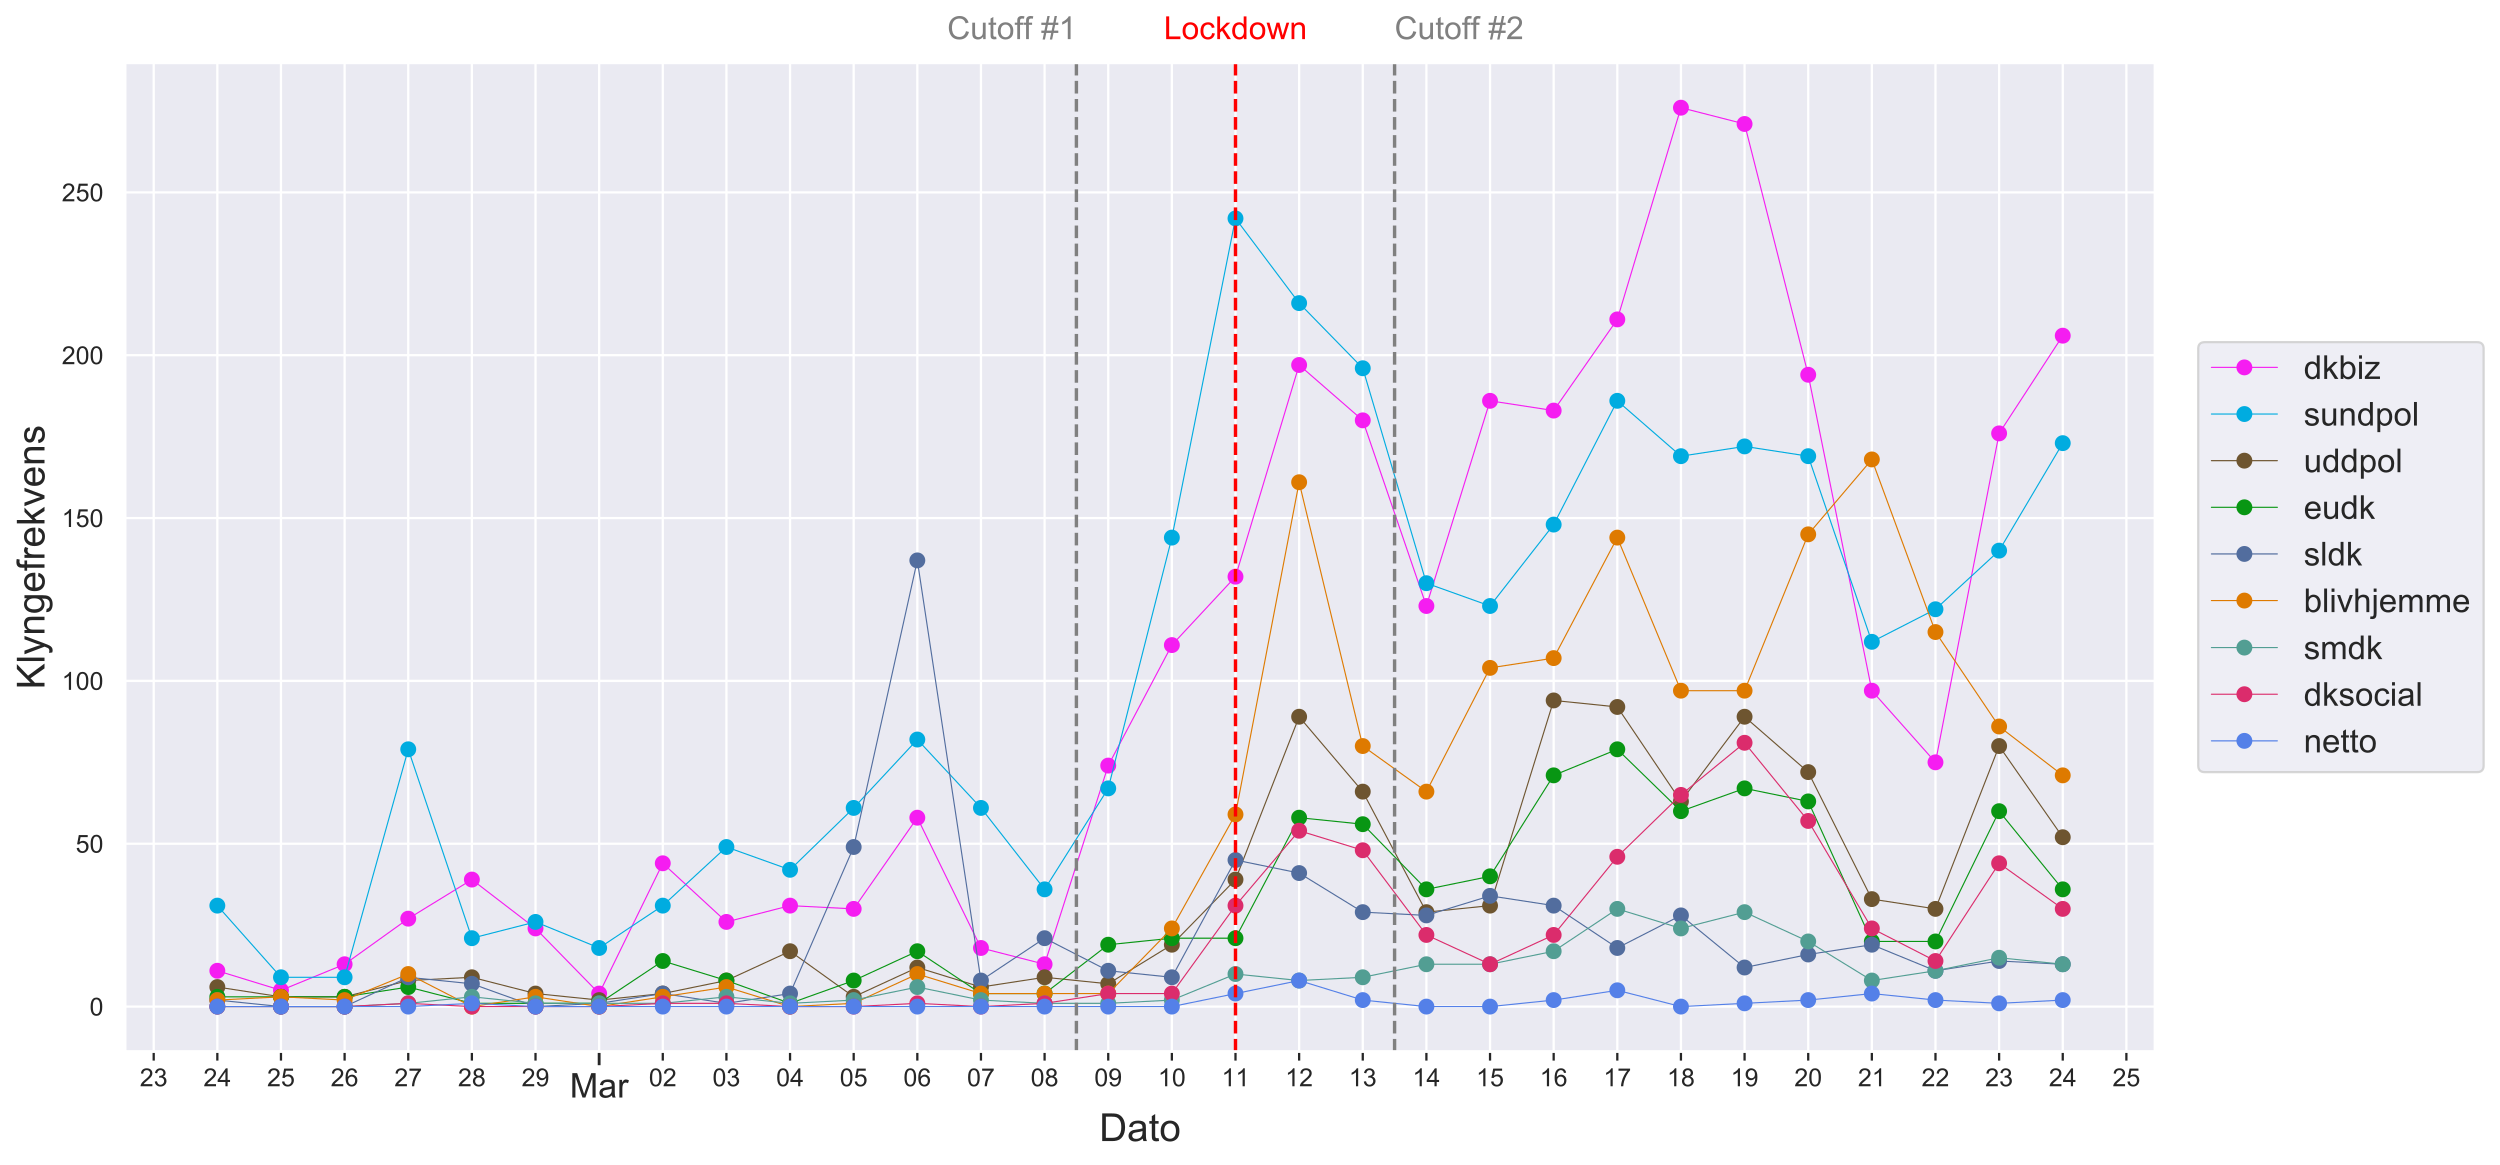 <?xml version="1.0" encoding="utf-8" standalone="no"?>
<!DOCTYPE svg PUBLIC "-//W3C//DTD SVG 1.1//EN"
  "http://www.w3.org/Graphics/SVG/1.1/DTD/svg11.dtd">
<!-- Created with matplotlib (https://matplotlib.org/) -->
<svg height="512.444pt" version="1.1" viewBox="0 0 1099.531 512.444" width="1099.531pt" xmlns="http://www.w3.org/2000/svg" xmlns:xlink="http://www.w3.org/1999/xlink">
 <defs>
  <style type="text/css">
*{stroke-linecap:butt;stroke-linejoin:round;}
  </style>
 </defs>
 <g id="figure_1">
  <g id="patch_1">
   <path d="M 0 512.444 
L 1099.531 512.444 
L 1099.531 0 
L 0 0 
z
" style="fill:#ffffff;"/>
  </g>
  <g id="axes_1">
   <g id="patch_2">
    <path d="M 55.005 462.479 
L 947.805 462.479 
L 947.805 27.599 
L 55.005 27.599 
z
" style="fill:#eaeaf2;"/>
   </g>
   <g id="matplotlib.axis_1">
    <g id="xtick_1">
     <g id="line2d_1">
      <path clip-path="url(#p423626a9f5)" d="M 263.511 462.479 
L 263.511 27.599 
" style="fill:none;stroke:#ffffff;stroke-linecap:round;"/>
     </g>
     <g id="line2d_2">
      <defs>
       <path d="M 0 0 
L 0 6 
" id="mafb9552c8d" style="stroke:#262626;stroke-width:1.25;"/>
      </defs>
      <g>
       <use style="fill:#262626;stroke:#262626;stroke-width:1.25;" x="263.511" xlink:href="#mafb9552c8d" y="462.479"/>
      </g>
     </g>
     <g id="text_1">
      <!-- Mar -->
      <defs>
       <path d="M 7.422 0 
L 7.422 71.578 
L 21.688 71.578 
L 38.625 20.906 
Q 40.969 13.812 42.047 10.297 
Q 43.266 14.203 45.844 21.781 
L 62.984 71.578 
L 75.734 71.578 
L 75.734 0 
L 66.609 0 
L 66.609 59.906 
L 45.797 0 
L 37.25 0 
L 16.547 60.938 
L 16.547 0 
z
" id="ArialMT-77"/>
       <path d="M 40.438 6.391 
Q 35.547 2.25 31.031 0.531 
Q 26.516 -1.172 21.344 -1.172 
Q 12.797 -1.172 8.203 3 
Q 3.609 7.172 3.609 13.672 
Q 3.609 17.484 5.344 20.625 
Q 7.078 23.781 9.891 25.688 
Q 12.703 27.594 16.219 28.562 
Q 18.797 29.25 24.031 29.891 
Q 34.672 31.156 39.703 32.906 
Q 39.75 34.719 39.75 35.203 
Q 39.75 40.578 37.25 42.781 
Q 33.891 45.75 27.25 45.75 
Q 21.047 45.75 18.094 43.578 
Q 15.141 41.406 13.719 35.891 
L 5.125 37.062 
Q 6.297 42.578 8.984 45.969 
Q 11.672 49.359 16.75 51.188 
Q 21.828 53.031 28.516 53.031 
Q 35.156 53.031 39.297 51.469 
Q 43.453 49.906 45.406 47.531 
Q 47.359 45.172 48.141 41.547 
Q 48.578 39.312 48.578 33.453 
L 48.578 21.734 
Q 48.578 9.469 49.141 6.219 
Q 49.703 2.984 51.375 0 
L 42.188 0 
Q 40.828 2.734 40.438 6.391 
z
M 39.703 26.031 
Q 34.906 24.078 25.344 22.703 
Q 19.922 21.922 17.672 20.938 
Q 15.438 19.969 14.203 18.094 
Q 12.984 16.219 12.984 13.922 
Q 12.984 10.406 15.641 8.062 
Q 18.312 5.719 23.438 5.719 
Q 28.516 5.719 32.469 7.938 
Q 36.422 10.156 38.281 14.016 
Q 39.703 17 39.703 22.797 
z
" id="ArialMT-97"/>
       <path d="M 6.5 0 
L 6.5 51.859 
L 14.406 51.859 
L 14.406 44 
Q 17.438 49.516 20 51.266 
Q 22.562 53.031 25.641 53.031 
Q 30.078 53.031 34.672 50.203 
L 31.641 42.047 
Q 28.422 43.953 25.203 43.953 
Q 22.312 43.953 20.016 42.219 
Q 17.719 40.484 16.75 37.406 
Q 15.281 32.719 15.281 27.156 
L 15.281 0 
z
" id="ArialMT-114"/>
      </defs>
      <g style="fill:#262626;" transform="translate(250.596 482.715)scale(0.15 -0.15)">
       <use xlink:href="#ArialMT-77"/>
       <use x="83.301" xlink:href="#ArialMT-97"/>
       <use x="138.916" xlink:href="#ArialMT-114"/>
      </g>
     </g>
    </g>
    <g id="xtick_2">
     <g id="line2d_3">
      <path clip-path="url(#p423626a9f5)" d="M 67.599 462.479 
L 67.599 27.599 
" style="fill:none;stroke:#ffffff;stroke-linecap:round;"/>
     </g>
     <g id="line2d_4">
      <defs>
       <path d="M 0 0 
L 0 4 
" id="m786265c3b0" style="stroke:#262626;"/>
      </defs>
      <g>
       <use style="fill:#262626;stroke:#262626;" x="67.599" xlink:href="#m786265c3b0" y="462.479"/>
      </g>
     </g>
     <g id="text_2">
      <!-- 23 -->
      <defs>
       <path d="M 50.344 8.453 
L 50.344 0 
L 3.031 0 
Q 2.938 3.172 4.047 6.109 
Q 5.859 10.938 9.828 15.625 
Q 13.812 20.312 21.344 26.469 
Q 33.016 36.031 37.109 41.625 
Q 41.219 47.219 41.219 52.203 
Q 41.219 57.422 37.469 61 
Q 33.734 64.594 27.734 64.594 
Q 21.391 64.594 17.578 60.781 
Q 13.766 56.984 13.719 50.25 
L 4.688 51.172 
Q 5.609 61.281 11.656 66.578 
Q 17.719 71.875 27.938 71.875 
Q 38.234 71.875 44.234 66.156 
Q 50.25 60.453 50.25 52 
Q 50.25 47.703 48.484 43.547 
Q 46.734 39.406 42.656 34.812 
Q 38.578 30.219 29.109 22.219 
Q 21.188 15.578 18.938 13.203 
Q 16.703 10.844 15.234 8.453 
z
" id="ArialMT-50"/>
       <path d="M 4.203 18.891 
L 12.984 20.062 
Q 14.5 12.594 18.141 9.297 
Q 21.781 6 27 6 
Q 33.203 6 37.469 10.297 
Q 41.75 14.594 41.75 20.953 
Q 41.75 27 37.797 30.922 
Q 33.844 34.859 27.734 34.859 
Q 25.25 34.859 21.531 33.891 
L 22.516 41.609 
Q 23.391 41.5 23.922 41.5 
Q 29.547 41.5 34.031 44.422 
Q 38.531 47.359 38.531 53.469 
Q 38.531 58.297 35.25 61.469 
Q 31.984 64.656 26.812 64.656 
Q 21.688 64.656 18.266 61.422 
Q 14.844 58.203 13.875 51.766 
L 5.078 53.328 
Q 6.688 62.156 12.391 67.016 
Q 18.109 71.875 26.609 71.875 
Q 32.469 71.875 37.391 69.359 
Q 42.328 66.844 44.938 62.5 
Q 47.562 58.156 47.562 53.266 
Q 47.562 48.641 45.062 44.828 
Q 42.578 41.016 37.703 38.766 
Q 44.047 37.312 47.562 32.688 
Q 51.078 28.078 51.078 21.141 
Q 51.078 11.766 44.234 5.25 
Q 37.406 -1.266 26.953 -1.266 
Q 17.531 -1.266 11.297 4.344 
Q 5.078 9.969 4.203 18.891 
z
" id="ArialMT-51"/>
      </defs>
      <g style="fill:#262626;" transform="translate(61.482 477.752)scale(0.11 -0.11)">
       <use xlink:href="#ArialMT-50"/>
       <use x="55.615" xlink:href="#ArialMT-51"/>
      </g>
     </g>
    </g>
    <g id="xtick_3">
     <g id="line2d_5">
      <path clip-path="url(#p423626a9f5)" d="M 95.586 462.479 
L 95.586 27.599 
" style="fill:none;stroke:#ffffff;stroke-linecap:round;"/>
     </g>
     <g id="line2d_6">
      <g>
       <use style="fill:#262626;stroke:#262626;" x="95.586" xlink:href="#m786265c3b0" y="462.479"/>
      </g>
     </g>
     <g id="text_3">
      <!-- 24 -->
      <defs>
       <path d="M 32.328 0 
L 32.328 17.141 
L 1.266 17.141 
L 1.266 25.203 
L 33.938 71.578 
L 41.109 71.578 
L 41.109 25.203 
L 50.781 25.203 
L 50.781 17.141 
L 41.109 17.141 
L 41.109 0 
z
M 32.328 25.203 
L 32.328 57.469 
L 9.906 25.203 
z
" id="ArialMT-52"/>
      </defs>
      <g style="fill:#262626;" transform="translate(89.469 477.752)scale(0.11 -0.11)">
       <use xlink:href="#ArialMT-50"/>
       <use x="55.615" xlink:href="#ArialMT-52"/>
      </g>
     </g>
    </g>
    <g id="xtick_4">
     <g id="line2d_7">
      <path clip-path="url(#p423626a9f5)" d="M 123.574 462.479 
L 123.574 27.599 
" style="fill:none;stroke:#ffffff;stroke-linecap:round;"/>
     </g>
     <g id="line2d_8">
      <g>
       <use style="fill:#262626;stroke:#262626;" x="123.574" xlink:href="#m786265c3b0" y="462.479"/>
      </g>
     </g>
     <g id="text_4">
      <!-- 25 -->
      <defs>
       <path d="M 4.156 18.75 
L 13.375 19.531 
Q 14.406 12.797 18.141 9.391 
Q 21.875 6 27.156 6 
Q 33.5 6 37.891 10.781 
Q 42.281 15.578 42.281 23.484 
Q 42.281 31 38.062 35.344 
Q 33.844 39.703 27 39.703 
Q 22.75 39.703 19.328 37.766 
Q 15.922 35.844 13.969 32.766 
L 5.719 33.844 
L 12.641 70.609 
L 48.25 70.609 
L 48.25 62.203 
L 19.672 62.203 
L 15.828 42.969 
Q 22.266 47.469 29.344 47.469 
Q 38.719 47.469 45.156 40.969 
Q 51.609 34.469 51.609 24.266 
Q 51.609 14.547 45.953 7.469 
Q 39.062 -1.219 27.156 -1.219 
Q 17.391 -1.219 11.203 4.25 
Q 5.031 9.719 4.156 18.75 
z
" id="ArialMT-53"/>
      </defs>
      <g style="fill:#262626;" transform="translate(117.457 477.752)scale(0.11 -0.11)">
       <use xlink:href="#ArialMT-50"/>
       <use x="55.615" xlink:href="#ArialMT-53"/>
      </g>
     </g>
    </g>
    <g id="xtick_5">
     <g id="line2d_9">
      <path clip-path="url(#p423626a9f5)" d="M 151.561 462.479 
L 151.561 27.599 
" style="fill:none;stroke:#ffffff;stroke-linecap:round;"/>
     </g>
     <g id="line2d_10">
      <g>
       <use style="fill:#262626;stroke:#262626;" x="151.561" xlink:href="#m786265c3b0" y="462.479"/>
      </g>
     </g>
     <g id="text_5">
      <!-- 26 -->
      <defs>
       <path d="M 49.75 54.047 
L 41.016 53.375 
Q 39.844 58.547 37.703 60.891 
Q 34.125 64.656 28.906 64.656 
Q 24.703 64.656 21.531 62.312 
Q 17.391 59.281 14.984 53.469 
Q 12.594 47.656 12.5 36.922 
Q 15.672 41.75 20.266 44.094 
Q 24.859 46.438 29.891 46.438 
Q 38.672 46.438 44.844 39.969 
Q 51.031 33.5 51.031 23.25 
Q 51.031 16.5 48.125 10.719 
Q 45.219 4.938 40.141 1.859 
Q 35.062 -1.219 28.609 -1.219 
Q 17.625 -1.219 10.688 6.859 
Q 3.766 14.938 3.766 33.5 
Q 3.766 54.25 11.422 63.672 
Q 18.109 71.875 29.438 71.875 
Q 37.891 71.875 43.281 67.141 
Q 48.688 62.406 49.75 54.047 
z
M 13.875 23.188 
Q 13.875 18.656 15.797 14.5 
Q 17.719 10.359 21.188 8.172 
Q 24.656 6 28.469 6 
Q 34.031 6 38.031 10.484 
Q 42.047 14.984 42.047 22.703 
Q 42.047 30.125 38.078 34.391 
Q 34.125 38.672 28.125 38.672 
Q 22.172 38.672 18.016 34.391 
Q 13.875 30.125 13.875 23.188 
z
" id="ArialMT-54"/>
      </defs>
      <g style="fill:#262626;" transform="translate(145.444 477.752)scale(0.11 -0.11)">
       <use xlink:href="#ArialMT-50"/>
       <use x="55.615" xlink:href="#ArialMT-54"/>
      </g>
     </g>
    </g>
    <g id="xtick_6">
     <g id="line2d_11">
      <path clip-path="url(#p423626a9f5)" d="M 179.549 462.479 
L 179.549 27.599 
" style="fill:none;stroke:#ffffff;stroke-linecap:round;"/>
     </g>
     <g id="line2d_12">
      <g>
       <use style="fill:#262626;stroke:#262626;" x="179.549" xlink:href="#m786265c3b0" y="462.479"/>
      </g>
     </g>
     <g id="text_6">
      <!-- 27 -->
      <defs>
       <path d="M 4.734 62.203 
L 4.734 70.656 
L 51.078 70.656 
L 51.078 63.812 
Q 44.234 56.547 37.516 44.484 
Q 30.812 32.422 27.156 19.672 
Q 24.516 10.688 23.781 0 
L 14.75 0 
Q 14.891 8.453 18.062 20.406 
Q 21.234 32.375 27.172 43.484 
Q 33.109 54.594 39.797 62.203 
z
" id="ArialMT-55"/>
      </defs>
      <g style="fill:#262626;" transform="translate(173.432 477.752)scale(0.11 -0.11)">
       <use xlink:href="#ArialMT-50"/>
       <use x="55.615" xlink:href="#ArialMT-55"/>
      </g>
     </g>
    </g>
    <g id="xtick_7">
     <g id="line2d_13">
      <path clip-path="url(#p423626a9f5)" d="M 207.536 462.479 
L 207.536 27.599 
" style="fill:none;stroke:#ffffff;stroke-linecap:round;"/>
     </g>
     <g id="line2d_14">
      <g>
       <use style="fill:#262626;stroke:#262626;" x="207.536" xlink:href="#m786265c3b0" y="462.479"/>
      </g>
     </g>
     <g id="text_7">
      <!-- 28 -->
      <defs>
       <path d="M 17.672 38.812 
Q 12.203 40.828 9.562 44.531 
Q 6.938 48.25 6.938 53.422 
Q 6.938 61.234 12.547 66.547 
Q 18.172 71.875 27.484 71.875 
Q 36.859 71.875 42.578 66.422 
Q 48.297 60.984 48.297 53.172 
Q 48.297 48.188 45.672 44.5 
Q 43.062 40.828 37.75 38.812 
Q 44.344 36.672 47.781 31.875 
Q 51.219 27.094 51.219 20.453 
Q 51.219 11.281 44.719 5.031 
Q 38.234 -1.219 27.641 -1.219 
Q 17.047 -1.219 10.547 5.047 
Q 4.047 11.328 4.047 20.703 
Q 4.047 27.688 7.594 32.391 
Q 11.141 37.109 17.672 38.812 
z
M 15.922 53.719 
Q 15.922 48.641 19.188 45.406 
Q 22.469 42.188 27.688 42.188 
Q 32.766 42.188 36.016 45.375 
Q 39.266 48.578 39.266 53.219 
Q 39.266 58.062 35.906 61.359 
Q 32.562 64.656 27.594 64.656 
Q 22.562 64.656 19.234 61.422 
Q 15.922 58.203 15.922 53.719 
z
M 13.094 20.656 
Q 13.094 16.891 14.875 13.375 
Q 16.656 9.859 20.172 7.922 
Q 23.688 6 27.734 6 
Q 34.031 6 38.125 10.047 
Q 42.234 14.109 42.234 20.359 
Q 42.234 26.703 38.016 30.859 
Q 33.797 35.016 27.438 35.016 
Q 21.234 35.016 17.156 30.906 
Q 13.094 26.812 13.094 20.656 
z
" id="ArialMT-56"/>
      </defs>
      <g style="fill:#262626;" transform="translate(201.419 477.752)scale(0.11 -0.11)">
       <use xlink:href="#ArialMT-50"/>
       <use x="55.615" xlink:href="#ArialMT-56"/>
      </g>
     </g>
    </g>
    <g id="xtick_8">
     <g id="line2d_15">
      <path clip-path="url(#p423626a9f5)" d="M 235.524 462.479 
L 235.524 27.599 
" style="fill:none;stroke:#ffffff;stroke-linecap:round;"/>
     </g>
     <g id="line2d_16">
      <g>
       <use style="fill:#262626;stroke:#262626;" x="235.524" xlink:href="#m786265c3b0" y="462.479"/>
      </g>
     </g>
     <g id="text_8">
      <!-- 29 -->
      <defs>
       <path d="M 5.469 16.547 
L 13.922 17.328 
Q 14.984 11.375 18.016 8.688 
Q 21.047 6 25.781 6 
Q 29.828 6 32.875 7.859 
Q 35.938 9.719 37.891 12.812 
Q 39.844 15.922 41.156 21.188 
Q 42.484 26.469 42.484 31.938 
Q 42.484 32.516 42.438 33.688 
Q 39.797 29.5 35.234 26.875 
Q 30.672 24.266 25.344 24.266 
Q 16.453 24.266 10.297 30.703 
Q 4.156 37.156 4.156 47.703 
Q 4.156 58.594 10.578 65.234 
Q 17 71.875 26.656 71.875 
Q 33.641 71.875 39.422 68.109 
Q 45.219 64.359 48.219 57.391 
Q 51.219 50.438 51.219 37.25 
Q 51.219 23.531 48.234 15.406 
Q 45.266 7.281 39.375 3.031 
Q 33.5 -1.219 25.594 -1.219 
Q 17.188 -1.219 11.859 3.438 
Q 6.547 8.109 5.469 16.547 
z
M 41.453 48.141 
Q 41.453 55.719 37.422 60.156 
Q 33.406 64.594 27.734 64.594 
Q 21.875 64.594 17.531 59.812 
Q 13.188 55.031 13.188 47.406 
Q 13.188 40.578 17.312 36.297 
Q 21.438 32.031 27.484 32.031 
Q 33.594 32.031 37.516 36.297 
Q 41.453 40.578 41.453 48.141 
z
" id="ArialMT-57"/>
      </defs>
      <g style="fill:#262626;" transform="translate(229.407 477.752)scale(0.11 -0.11)">
       <use xlink:href="#ArialMT-50"/>
       <use x="55.615" xlink:href="#ArialMT-57"/>
      </g>
     </g>
    </g>
    <g id="xtick_9">
     <g id="line2d_17">
      <path clip-path="url(#p423626a9f5)" d="M 291.499 462.479 
L 291.499 27.599 
" style="fill:none;stroke:#ffffff;stroke-linecap:round;"/>
     </g>
     <g id="line2d_18">
      <g>
       <use style="fill:#262626;stroke:#262626;" x="291.499" xlink:href="#m786265c3b0" y="462.479"/>
      </g>
     </g>
     <g id="text_9">
      <!-- 02 -->
      <defs>
       <path d="M 4.156 35.297 
Q 4.156 48 6.766 55.734 
Q 9.375 63.484 14.516 67.672 
Q 19.672 71.875 27.484 71.875 
Q 33.25 71.875 37.594 69.547 
Q 41.938 67.234 44.766 62.859 
Q 47.609 58.5 49.219 52.219 
Q 50.828 45.953 50.828 35.297 
Q 50.828 22.703 48.234 14.969 
Q 45.656 7.234 40.5 3 
Q 35.359 -1.219 27.484 -1.219 
Q 17.141 -1.219 11.234 6.203 
Q 4.156 15.141 4.156 35.297 
z
M 13.188 35.297 
Q 13.188 17.672 17.312 11.828 
Q 21.438 6 27.484 6 
Q 33.547 6 37.672 11.859 
Q 41.797 17.719 41.797 35.297 
Q 41.797 52.984 37.672 58.781 
Q 33.547 64.594 27.391 64.594 
Q 21.344 64.594 17.719 59.469 
Q 13.188 52.938 13.188 35.297 
z
" id="ArialMT-48"/>
      </defs>
      <g style="fill:#262626;" transform="translate(285.382 477.752)scale(0.11 -0.11)">
       <use xlink:href="#ArialMT-48"/>
       <use x="55.615" xlink:href="#ArialMT-50"/>
      </g>
     </g>
    </g>
    <g id="xtick_10">
     <g id="line2d_19">
      <path clip-path="url(#p423626a9f5)" d="M 319.486 462.479 
L 319.486 27.599 
" style="fill:none;stroke:#ffffff;stroke-linecap:round;"/>
     </g>
     <g id="line2d_20">
      <g>
       <use style="fill:#262626;stroke:#262626;" x="319.486" xlink:href="#m786265c3b0" y="462.479"/>
      </g>
     </g>
     <g id="text_10">
      <!-- 03 -->
      <g style="fill:#262626;" transform="translate(313.369 477.752)scale(0.11 -0.11)">
       <use xlink:href="#ArialMT-48"/>
       <use x="55.615" xlink:href="#ArialMT-51"/>
      </g>
     </g>
    </g>
    <g id="xtick_11">
     <g id="line2d_21">
      <path clip-path="url(#p423626a9f5)" d="M 347.473 462.479 
L 347.473 27.599 
" style="fill:none;stroke:#ffffff;stroke-linecap:round;"/>
     </g>
     <g id="line2d_22">
      <g>
       <use style="fill:#262626;stroke:#262626;" x="347.473" xlink:href="#m786265c3b0" y="462.479"/>
      </g>
     </g>
     <g id="text_11">
      <!-- 04 -->
      <g style="fill:#262626;" transform="translate(341.356 477.752)scale(0.11 -0.11)">
       <use xlink:href="#ArialMT-48"/>
       <use x="55.615" xlink:href="#ArialMT-52"/>
      </g>
     </g>
    </g>
    <g id="xtick_12">
     <g id="line2d_23">
      <path clip-path="url(#p423626a9f5)" d="M 375.461 462.479 
L 375.461 27.599 
" style="fill:none;stroke:#ffffff;stroke-linecap:round;"/>
     </g>
     <g id="line2d_24">
      <g>
       <use style="fill:#262626;stroke:#262626;" x="375.461" xlink:href="#m786265c3b0" y="462.479"/>
      </g>
     </g>
     <g id="text_12">
      <!-- 05 -->
      <g style="fill:#262626;" transform="translate(369.344 477.752)scale(0.11 -0.11)">
       <use xlink:href="#ArialMT-48"/>
       <use x="55.615" xlink:href="#ArialMT-53"/>
      </g>
     </g>
    </g>
    <g id="xtick_13">
     <g id="line2d_25">
      <path clip-path="url(#p423626a9f5)" d="M 403.448 462.479 
L 403.448 27.599 
" style="fill:none;stroke:#ffffff;stroke-linecap:round;"/>
     </g>
     <g id="line2d_26">
      <g>
       <use style="fill:#262626;stroke:#262626;" x="403.448" xlink:href="#m786265c3b0" y="462.479"/>
      </g>
     </g>
     <g id="text_13">
      <!-- 06 -->
      <g style="fill:#262626;" transform="translate(397.331 477.752)scale(0.11 -0.11)">
       <use xlink:href="#ArialMT-48"/>
       <use x="55.615" xlink:href="#ArialMT-54"/>
      </g>
     </g>
    </g>
    <g id="xtick_14">
     <g id="line2d_27">
      <path clip-path="url(#p423626a9f5)" d="M 431.436 462.479 
L 431.436 27.599 
" style="fill:none;stroke:#ffffff;stroke-linecap:round;"/>
     </g>
     <g id="line2d_28">
      <g>
       <use style="fill:#262626;stroke:#262626;" x="431.436" xlink:href="#m786265c3b0" y="462.479"/>
      </g>
     </g>
     <g id="text_14">
      <!-- 07 -->
      <g style="fill:#262626;" transform="translate(425.319 477.752)scale(0.11 -0.11)">
       <use xlink:href="#ArialMT-48"/>
       <use x="55.615" xlink:href="#ArialMT-55"/>
      </g>
     </g>
    </g>
    <g id="xtick_15">
     <g id="line2d_29">
      <path clip-path="url(#p423626a9f5)" d="M 459.423 462.479 
L 459.423 27.599 
" style="fill:none;stroke:#ffffff;stroke-linecap:round;"/>
     </g>
     <g id="line2d_30">
      <g>
       <use style="fill:#262626;stroke:#262626;" x="459.423" xlink:href="#m786265c3b0" y="462.479"/>
      </g>
     </g>
     <g id="text_15">
      <!-- 08 -->
      <g style="fill:#262626;" transform="translate(453.306 477.752)scale(0.11 -0.11)">
       <use xlink:href="#ArialMT-48"/>
       <use x="55.615" xlink:href="#ArialMT-56"/>
      </g>
     </g>
    </g>
    <g id="xtick_16">
     <g id="line2d_31">
      <path clip-path="url(#p423626a9f5)" d="M 487.411 462.479 
L 487.411 27.599 
" style="fill:none;stroke:#ffffff;stroke-linecap:round;"/>
     </g>
     <g id="line2d_32">
      <g>
       <use style="fill:#262626;stroke:#262626;" x="487.411" xlink:href="#m786265c3b0" y="462.479"/>
      </g>
     </g>
     <g id="text_16">
      <!-- 09 -->
      <g style="fill:#262626;" transform="translate(481.294 477.752)scale(0.11 -0.11)">
       <use xlink:href="#ArialMT-48"/>
       <use x="55.615" xlink:href="#ArialMT-57"/>
      </g>
     </g>
    </g>
    <g id="xtick_17">
     <g id="line2d_33">
      <path clip-path="url(#p423626a9f5)" d="M 515.398 462.479 
L 515.398 27.599 
" style="fill:none;stroke:#ffffff;stroke-linecap:round;"/>
     </g>
     <g id="line2d_34">
      <g>
       <use style="fill:#262626;stroke:#262626;" x="515.398" xlink:href="#m786265c3b0" y="462.479"/>
      </g>
     </g>
     <g id="text_17">
      <!-- 10 -->
      <defs>
       <path d="M 37.25 0 
L 28.469 0 
L 28.469 56 
Q 25.297 52.984 20.141 49.953 
Q 14.984 46.922 10.891 45.406 
L 10.891 53.906 
Q 18.266 57.375 23.781 62.297 
Q 29.297 67.234 31.594 71.875 
L 37.25 71.875 
z
" id="ArialMT-49"/>
      </defs>
      <g style="fill:#262626;" transform="translate(509.281 477.752)scale(0.11 -0.11)">
       <use xlink:href="#ArialMT-49"/>
       <use x="55.615" xlink:href="#ArialMT-48"/>
      </g>
     </g>
    </g>
    <g id="xtick_18">
     <g id="line2d_35">
      <path clip-path="url(#p423626a9f5)" d="M 543.386 462.479 
L 543.386 27.599 
" style="fill:none;stroke:#ffffff;stroke-linecap:round;"/>
     </g>
     <g id="line2d_36">
      <g>
       <use style="fill:#262626;stroke:#262626;" x="543.386" xlink:href="#m786265c3b0" y="462.479"/>
      </g>
     </g>
     <g id="text_18">
      <!-- 11 -->
      <g style="fill:#262626;" transform="translate(537.275 477.752)scale(0.11 -0.11)">
       <use xlink:href="#ArialMT-49"/>
       <use x="55.506" xlink:href="#ArialMT-49"/>
      </g>
     </g>
    </g>
    <g id="xtick_19">
     <g id="line2d_37">
      <path clip-path="url(#p423626a9f5)" d="M 571.373 462.479 
L 571.373 27.599 
" style="fill:none;stroke:#ffffff;stroke-linecap:round;"/>
     </g>
     <g id="line2d_38">
      <g>
       <use style="fill:#262626;stroke:#262626;" x="571.373" xlink:href="#m786265c3b0" y="462.479"/>
      </g>
     </g>
     <g id="text_19">
      <!-- 12 -->
      <g style="fill:#262626;" transform="translate(565.256 477.752)scale(0.11 -0.11)">
       <use xlink:href="#ArialMT-49"/>
       <use x="55.615" xlink:href="#ArialMT-50"/>
      </g>
     </g>
    </g>
    <g id="xtick_20">
     <g id="line2d_39">
      <path clip-path="url(#p423626a9f5)" d="M 599.361 462.479 
L 599.361 27.599 
" style="fill:none;stroke:#ffffff;stroke-linecap:round;"/>
     </g>
     <g id="line2d_40">
      <g>
       <use style="fill:#262626;stroke:#262626;" x="599.361" xlink:href="#m786265c3b0" y="462.479"/>
      </g>
     </g>
     <g id="text_20">
      <!-- 13 -->
      <g style="fill:#262626;" transform="translate(593.244 477.752)scale(0.11 -0.11)">
       <use xlink:href="#ArialMT-49"/>
       <use x="55.615" xlink:href="#ArialMT-51"/>
      </g>
     </g>
    </g>
    <g id="xtick_21">
     <g id="line2d_41">
      <path clip-path="url(#p423626a9f5)" d="M 627.348 462.479 
L 627.348 27.599 
" style="fill:none;stroke:#ffffff;stroke-linecap:round;"/>
     </g>
     <g id="line2d_42">
      <g>
       <use style="fill:#262626;stroke:#262626;" x="627.348" xlink:href="#m786265c3b0" y="462.479"/>
      </g>
     </g>
     <g id="text_21">
      <!-- 14 -->
      <g style="fill:#262626;" transform="translate(621.231 477.752)scale(0.11 -0.11)">
       <use xlink:href="#ArialMT-49"/>
       <use x="55.615" xlink:href="#ArialMT-52"/>
      </g>
     </g>
    </g>
    <g id="xtick_22">
     <g id="line2d_43">
      <path clip-path="url(#p423626a9f5)" d="M 655.336 462.479 
L 655.336 27.599 
" style="fill:none;stroke:#ffffff;stroke-linecap:round;"/>
     </g>
     <g id="line2d_44">
      <g>
       <use style="fill:#262626;stroke:#262626;" x="655.336" xlink:href="#m786265c3b0" y="462.479"/>
      </g>
     </g>
     <g id="text_22">
      <!-- 15 -->
      <g style="fill:#262626;" transform="translate(649.219 477.752)scale(0.11 -0.11)">
       <use xlink:href="#ArialMT-49"/>
       <use x="55.615" xlink:href="#ArialMT-53"/>
      </g>
     </g>
    </g>
    <g id="xtick_23">
     <g id="line2d_45">
      <path clip-path="url(#p423626a9f5)" d="M 683.323 462.479 
L 683.323 27.599 
" style="fill:none;stroke:#ffffff;stroke-linecap:round;"/>
     </g>
     <g id="line2d_46">
      <g>
       <use style="fill:#262626;stroke:#262626;" x="683.323" xlink:href="#m786265c3b0" y="462.479"/>
      </g>
     </g>
     <g id="text_23">
      <!-- 16 -->
      <g style="fill:#262626;" transform="translate(677.206 477.752)scale(0.11 -0.11)">
       <use xlink:href="#ArialMT-49"/>
       <use x="55.615" xlink:href="#ArialMT-54"/>
      </g>
     </g>
    </g>
    <g id="xtick_24">
     <g id="line2d_47">
      <path clip-path="url(#p423626a9f5)" d="M 711.31 462.479 
L 711.31 27.599 
" style="fill:none;stroke:#ffffff;stroke-linecap:round;"/>
     </g>
     <g id="line2d_48">
      <g>
       <use style="fill:#262626;stroke:#262626;" x="711.31" xlink:href="#m786265c3b0" y="462.479"/>
      </g>
     </g>
     <g id="text_24">
      <!-- 17 -->
      <g style="fill:#262626;" transform="translate(705.193 477.752)scale(0.11 -0.11)">
       <use xlink:href="#ArialMT-49"/>
       <use x="55.615" xlink:href="#ArialMT-55"/>
      </g>
     </g>
    </g>
    <g id="xtick_25">
     <g id="line2d_49">
      <path clip-path="url(#p423626a9f5)" d="M 739.298 462.479 
L 739.298 27.599 
" style="fill:none;stroke:#ffffff;stroke-linecap:round;"/>
     </g>
     <g id="line2d_50">
      <g>
       <use style="fill:#262626;stroke:#262626;" x="739.298" xlink:href="#m786265c3b0" y="462.479"/>
      </g>
     </g>
     <g id="text_25">
      <!-- 18 -->
      <g style="fill:#262626;" transform="translate(733.181 477.752)scale(0.11 -0.11)">
       <use xlink:href="#ArialMT-49"/>
       <use x="55.615" xlink:href="#ArialMT-56"/>
      </g>
     </g>
    </g>
    <g id="xtick_26">
     <g id="line2d_51">
      <path clip-path="url(#p423626a9f5)" d="M 767.285 462.479 
L 767.285 27.599 
" style="fill:none;stroke:#ffffff;stroke-linecap:round;"/>
     </g>
     <g id="line2d_52">
      <g>
       <use style="fill:#262626;stroke:#262626;" x="767.285" xlink:href="#m786265c3b0" y="462.479"/>
      </g>
     </g>
     <g id="text_26">
      <!-- 19 -->
      <g style="fill:#262626;" transform="translate(761.168 477.752)scale(0.11 -0.11)">
       <use xlink:href="#ArialMT-49"/>
       <use x="55.615" xlink:href="#ArialMT-57"/>
      </g>
     </g>
    </g>
    <g id="xtick_27">
     <g id="line2d_53">
      <path clip-path="url(#p423626a9f5)" d="M 795.273 462.479 
L 795.273 27.599 
" style="fill:none;stroke:#ffffff;stroke-linecap:round;"/>
     </g>
     <g id="line2d_54">
      <g>
       <use style="fill:#262626;stroke:#262626;" x="795.273" xlink:href="#m786265c3b0" y="462.479"/>
      </g>
     </g>
     <g id="text_27">
      <!-- 20 -->
      <g style="fill:#262626;" transform="translate(789.156 477.752)scale(0.11 -0.11)">
       <use xlink:href="#ArialMT-50"/>
       <use x="55.615" xlink:href="#ArialMT-48"/>
      </g>
     </g>
    </g>
    <g id="xtick_28">
     <g id="line2d_55">
      <path clip-path="url(#p423626a9f5)" d="M 823.26 462.479 
L 823.26 27.599 
" style="fill:none;stroke:#ffffff;stroke-linecap:round;"/>
     </g>
     <g id="line2d_56">
      <g>
       <use style="fill:#262626;stroke:#262626;" x="823.26" xlink:href="#m786265c3b0" y="462.479"/>
      </g>
     </g>
     <g id="text_28">
      <!-- 21 -->
      <g style="fill:#262626;" transform="translate(817.143 477.752)scale(0.11 -0.11)">
       <use xlink:href="#ArialMT-50"/>
       <use x="55.615" xlink:href="#ArialMT-49"/>
      </g>
     </g>
    </g>
    <g id="xtick_29">
     <g id="line2d_57">
      <path clip-path="url(#p423626a9f5)" d="M 851.248 462.479 
L 851.248 27.599 
" style="fill:none;stroke:#ffffff;stroke-linecap:round;"/>
     </g>
     <g id="line2d_58">
      <g>
       <use style="fill:#262626;stroke:#262626;" x="851.248" xlink:href="#m786265c3b0" y="462.479"/>
      </g>
     </g>
     <g id="text_29">
      <!-- 22 -->
      <g style="fill:#262626;" transform="translate(845.131 477.752)scale(0.11 -0.11)">
       <use xlink:href="#ArialMT-50"/>
       <use x="55.615" xlink:href="#ArialMT-50"/>
      </g>
     </g>
    </g>
    <g id="xtick_30">
     <g id="line2d_59">
      <path clip-path="url(#p423626a9f5)" d="M 879.235 462.479 
L 879.235 27.599 
" style="fill:none;stroke:#ffffff;stroke-linecap:round;"/>
     </g>
     <g id="line2d_60">
      <g>
       <use style="fill:#262626;stroke:#262626;" x="879.235" xlink:href="#m786265c3b0" y="462.479"/>
      </g>
     </g>
     <g id="text_30">
      <!-- 23 -->
      <g style="fill:#262626;" transform="translate(873.118 477.752)scale(0.11 -0.11)">
       <use xlink:href="#ArialMT-50"/>
       <use x="55.615" xlink:href="#ArialMT-51"/>
      </g>
     </g>
    </g>
    <g id="xtick_31">
     <g id="line2d_61">
      <path clip-path="url(#p423626a9f5)" d="M 907.223 462.479 
L 907.223 27.599 
" style="fill:none;stroke:#ffffff;stroke-linecap:round;"/>
     </g>
     <g id="line2d_62">
      <g>
       <use style="fill:#262626;stroke:#262626;" x="907.223" xlink:href="#m786265c3b0" y="462.479"/>
      </g>
     </g>
     <g id="text_31">
      <!-- 24 -->
      <g style="fill:#262626;" transform="translate(901.106 477.752)scale(0.11 -0.11)">
       <use xlink:href="#ArialMT-50"/>
       <use x="55.615" xlink:href="#ArialMT-52"/>
      </g>
     </g>
    </g>
    <g id="xtick_32">
     <g id="line2d_63">
      <path clip-path="url(#p423626a9f5)" d="M 935.21 462.479 
L 935.21 27.599 
" style="fill:none;stroke:#ffffff;stroke-linecap:round;"/>
     </g>
     <g id="line2d_64">
      <g>
       <use style="fill:#262626;stroke:#262626;" x="935.21" xlink:href="#m786265c3b0" y="462.479"/>
      </g>
     </g>
     <g id="text_32">
      <!-- 25 -->
      <g style="fill:#262626;" transform="translate(929.093 477.752)scale(0.11 -0.11)">
       <use xlink:href="#ArialMT-50"/>
       <use x="55.615" xlink:href="#ArialMT-53"/>
      </g>
     </g>
    </g>
    <g id="text_33">
     <!-- Dato -->
     <defs>
      <path d="M 7.719 0 
L 7.719 71.578 
L 32.375 71.578 
Q 40.719 71.578 45.125 70.562 
Q 51.266 69.141 55.609 65.438 
Q 61.281 60.641 64.078 53.188 
Q 66.891 45.75 66.891 36.188 
Q 66.891 28.031 64.984 21.734 
Q 63.094 15.438 60.109 11.297 
Q 57.125 7.172 53.578 4.797 
Q 50.047 2.438 45.047 1.219 
Q 40.047 0 33.547 0 
z
M 17.188 8.453 
L 32.469 8.453 
Q 39.547 8.453 43.578 9.766 
Q 47.609 11.078 50 13.484 
Q 53.375 16.844 55.25 22.531 
Q 57.125 28.219 57.125 36.328 
Q 57.125 47.562 53.438 53.594 
Q 49.75 59.625 44.484 61.672 
Q 40.672 63.141 32.234 63.141 
L 17.188 63.141 
z
" id="ArialMT-68"/>
      <path d="M 25.781 7.859 
L 27.047 0.094 
Q 23.344 -0.688 20.406 -0.688 
Q 15.625 -0.688 12.984 0.828 
Q 10.359 2.344 9.281 4.812 
Q 8.203 7.281 8.203 15.188 
L 8.203 45.016 
L 1.766 45.016 
L 1.766 51.859 
L 8.203 51.859 
L 8.203 64.703 
L 16.938 69.969 
L 16.938 51.859 
L 25.781 51.859 
L 25.781 45.016 
L 16.938 45.016 
L 16.938 14.703 
Q 16.938 10.938 17.406 9.859 
Q 17.875 8.797 18.922 8.156 
Q 19.969 7.516 21.922 7.516 
Q 23.391 7.516 25.781 7.859 
z
" id="ArialMT-116"/>
      <path d="M 3.328 25.922 
Q 3.328 40.328 11.328 47.266 
Q 18.016 53.031 27.641 53.031 
Q 38.328 53.031 45.109 46.016 
Q 51.906 39.016 51.906 26.656 
Q 51.906 16.656 48.906 10.906 
Q 45.906 5.172 40.156 2 
Q 34.422 -1.172 27.641 -1.172 
Q 16.75 -1.172 10.031 5.812 
Q 3.328 12.797 3.328 25.922 
z
M 12.359 25.922 
Q 12.359 15.969 16.703 11.016 
Q 21.047 6.062 27.641 6.062 
Q 34.188 6.062 38.531 11.031 
Q 42.875 16.016 42.875 26.219 
Q 42.875 35.844 38.5 40.797 
Q 34.125 45.75 27.641 45.75 
Q 21.047 45.75 16.703 40.812 
Q 12.359 35.891 12.359 25.922 
z
" id="ArialMT-111"/>
     </defs>
     <g style="fill:#262626;" transform="translate(483.451 501.865)scale(0.17 -0.17)">
      <use xlink:href="#ArialMT-68"/>
      <use x="72.217" xlink:href="#ArialMT-97"/>
      <use x="127.832" xlink:href="#ArialMT-116"/>
      <use x="155.615" xlink:href="#ArialMT-111"/>
     </g>
    </g>
   </g>
   <g id="matplotlib.axis_2">
    <g id="ytick_1">
     <g id="line2d_65">
      <path clip-path="url(#p423626a9f5)" d="M 55.005 442.711 
L 947.805 442.711 
" style="fill:none;stroke:#ffffff;stroke-linecap:round;"/>
     </g>
     <g id="text_34">
      <!-- 0 -->
      <g style="fill:#262626;" transform="translate(39.388 446.648)scale(0.11 -0.11)">
       <use xlink:href="#ArialMT-48"/>
      </g>
     </g>
    </g>
    <g id="ytick_2">
     <g id="line2d_66">
      <path clip-path="url(#p423626a9f5)" d="M 55.005 371.091 
L 947.805 371.091 
" style="fill:none;stroke:#ffffff;stroke-linecap:round;"/>
     </g>
     <g id="text_35">
      <!-- 50 -->
      <g style="fill:#262626;" transform="translate(33.27 375.028)scale(0.11 -0.11)">
       <use xlink:href="#ArialMT-53"/>
       <use x="55.615" xlink:href="#ArialMT-48"/>
      </g>
     </g>
    </g>
    <g id="ytick_3">
     <g id="line2d_67">
      <path clip-path="url(#p423626a9f5)" d="M 55.005 299.47 
L 947.805 299.47 
" style="fill:none;stroke:#ffffff;stroke-linecap:round;"/>
     </g>
     <g id="text_36">
      <!-- 100 -->
      <g style="fill:#262626;" transform="translate(27.153 303.407)scale(0.11 -0.11)">
       <use xlink:href="#ArialMT-49"/>
       <use x="55.615" xlink:href="#ArialMT-48"/>
       <use x="111.23" xlink:href="#ArialMT-48"/>
      </g>
     </g>
    </g>
    <g id="ytick_4">
     <g id="line2d_68">
      <path clip-path="url(#p423626a9f5)" d="M 55.005 227.85 
L 947.805 227.85 
" style="fill:none;stroke:#ffffff;stroke-linecap:round;"/>
     </g>
     <g id="text_37">
      <!-- 150 -->
      <g style="fill:#262626;" transform="translate(27.153 231.787)scale(0.11 -0.11)">
       <use xlink:href="#ArialMT-49"/>
       <use x="55.615" xlink:href="#ArialMT-53"/>
       <use x="111.23" xlink:href="#ArialMT-48"/>
      </g>
     </g>
    </g>
    <g id="ytick_5">
     <g id="line2d_69">
      <path clip-path="url(#p423626a9f5)" d="M 55.005 156.229 
L 947.805 156.229 
" style="fill:none;stroke:#ffffff;stroke-linecap:round;"/>
     </g>
     <g id="text_38">
      <!-- 200 -->
      <g style="fill:#262626;" transform="translate(27.153 160.166)scale(0.11 -0.11)">
       <use xlink:href="#ArialMT-50"/>
       <use x="55.615" xlink:href="#ArialMT-48"/>
       <use x="111.23" xlink:href="#ArialMT-48"/>
      </g>
     </g>
    </g>
    <g id="ytick_6">
     <g id="line2d_70">
      <path clip-path="url(#p423626a9f5)" d="M 55.005 84.609 
L 947.805 84.609 
" style="fill:none;stroke:#ffffff;stroke-linecap:round;"/>
     </g>
     <g id="text_39">
      <!-- 250 -->
      <g style="fill:#262626;" transform="translate(27.153 88.546)scale(0.11 -0.11)">
       <use xlink:href="#ArialMT-50"/>
       <use x="55.615" xlink:href="#ArialMT-53"/>
       <use x="111.23" xlink:href="#ArialMT-48"/>
      </g>
     </g>
    </g>
    <g id="text_40">
     <!-- Klyngefrekvens -->
     <defs>
      <path d="M 7.328 0 
L 7.328 71.578 
L 16.797 71.578 
L 16.797 36.078 
L 52.344 71.578 
L 65.188 71.578 
L 35.156 42.578 
L 66.5 0 
L 54 0 
L 28.516 36.234 
L 16.797 24.812 
L 16.797 0 
z
" id="ArialMT-75"/>
      <path d="M 6.391 0 
L 6.391 71.578 
L 15.188 71.578 
L 15.188 0 
z
" id="ArialMT-108"/>
      <path d="M 6.203 -19.969 
L 5.219 -11.719 
Q 8.109 -12.5 10.25 -12.5 
Q 13.188 -12.5 14.938 -11.516 
Q 16.703 -10.547 17.828 -8.797 
Q 18.656 -7.469 20.516 -2.25 
Q 20.75 -1.516 21.297 -0.094 
L 1.609 51.859 
L 11.078 51.859 
L 21.875 21.828 
Q 23.969 16.109 25.641 9.812 
Q 27.156 15.875 29.25 21.625 
L 40.328 51.859 
L 49.125 51.859 
L 29.391 -0.875 
Q 26.219 -9.422 24.469 -12.641 
Q 22.125 -17 19.094 -19.016 
Q 16.062 -21.047 11.859 -21.047 
Q 9.328 -21.047 6.203 -19.969 
z
" id="ArialMT-121"/>
      <path d="M 6.594 0 
L 6.594 51.859 
L 14.5 51.859 
L 14.5 44.484 
Q 20.219 53.031 31 53.031 
Q 35.688 53.031 39.625 51.344 
Q 43.562 49.656 45.516 46.922 
Q 47.469 44.188 48.25 40.438 
Q 48.734 37.984 48.734 31.891 
L 48.734 0 
L 39.938 0 
L 39.938 31.547 
Q 39.938 36.922 38.906 39.578 
Q 37.891 42.234 35.281 43.812 
Q 32.672 45.406 29.156 45.406 
Q 23.531 45.406 19.453 41.844 
Q 15.375 38.281 15.375 28.328 
L 15.375 0 
z
" id="ArialMT-110"/>
      <path d="M 4.984 -4.297 
L 13.531 -5.562 
Q 14.062 -9.516 16.5 -11.328 
Q 19.781 -13.766 25.438 -13.766 
Q 31.547 -13.766 34.859 -11.328 
Q 38.188 -8.891 39.359 -4.5 
Q 40.047 -1.812 39.984 6.781 
Q 34.234 0 25.641 0 
Q 14.938 0 9.078 7.719 
Q 3.219 15.438 3.219 26.219 
Q 3.219 33.641 5.906 39.906 
Q 8.594 46.188 13.688 49.609 
Q 18.797 53.031 25.688 53.031 
Q 34.859 53.031 40.828 45.609 
L 40.828 51.859 
L 48.922 51.859 
L 48.922 7.031 
Q 48.922 -5.078 46.453 -10.125 
Q 44 -15.188 38.641 -18.109 
Q 33.297 -21.047 25.484 -21.047 
Q 16.219 -21.047 10.5 -16.875 
Q 4.781 -12.703 4.984 -4.297 
z
M 12.25 26.859 
Q 12.25 16.656 16.297 11.969 
Q 20.359 7.281 26.469 7.281 
Q 32.516 7.281 36.609 11.938 
Q 40.719 16.609 40.719 26.562 
Q 40.719 36.078 36.5 40.906 
Q 32.281 45.75 26.312 45.75 
Q 20.453 45.75 16.344 40.984 
Q 12.25 36.234 12.25 26.859 
z
" id="ArialMT-103"/>
      <path d="M 42.094 16.703 
L 51.172 15.578 
Q 49.031 7.625 43.219 3.219 
Q 37.406 -1.172 28.375 -1.172 
Q 17 -1.172 10.328 5.828 
Q 3.656 12.844 3.656 25.484 
Q 3.656 38.578 10.391 45.797 
Q 17.141 53.031 27.875 53.031 
Q 38.281 53.031 44.875 45.953 
Q 51.469 38.875 51.469 26.031 
Q 51.469 25.25 51.422 23.688 
L 12.75 23.688 
Q 13.234 15.141 17.578 10.594 
Q 21.922 6.062 28.422 6.062 
Q 33.25 6.062 36.672 8.594 
Q 40.094 11.141 42.094 16.703 
z
M 13.234 30.906 
L 42.188 30.906 
Q 41.609 37.453 38.875 40.719 
Q 34.672 45.797 27.984 45.797 
Q 21.922 45.797 17.797 41.75 
Q 13.672 37.703 13.234 30.906 
z
" id="ArialMT-101"/>
      <path d="M 8.688 0 
L 8.688 45.016 
L 0.922 45.016 
L 0.922 51.859 
L 8.688 51.859 
L 8.688 57.375 
Q 8.688 62.594 9.625 65.141 
Q 10.891 68.562 14.078 70.672 
Q 17.281 72.797 23.047 72.797 
Q 26.766 72.797 31.25 71.922 
L 29.938 64.266 
Q 27.203 64.75 24.75 64.75 
Q 20.75 64.75 19.094 63.031 
Q 17.438 61.328 17.438 56.641 
L 17.438 51.859 
L 27.547 51.859 
L 27.547 45.016 
L 17.438 45.016 
L 17.438 0 
z
" id="ArialMT-102"/>
      <path d="M 6.641 0 
L 6.641 71.578 
L 15.438 71.578 
L 15.438 30.766 
L 36.234 51.859 
L 47.609 51.859 
L 27.781 32.625 
L 49.609 0 
L 38.766 0 
L 21.625 26.516 
L 15.438 20.562 
L 15.438 0 
z
" id="ArialMT-107"/>
      <path d="M 21 0 
L 1.266 51.859 
L 10.547 51.859 
L 21.688 20.797 
Q 23.484 15.766 25 10.359 
Q 26.172 14.453 28.266 20.219 
L 39.797 51.859 
L 48.828 51.859 
L 29.203 0 
z
" id="ArialMT-118"/>
      <path d="M 3.078 15.484 
L 11.766 16.844 
Q 12.5 11.625 15.844 8.844 
Q 19.188 6.062 25.203 6.062 
Q 31.25 6.062 34.172 8.516 
Q 37.109 10.984 37.109 14.312 
Q 37.109 17.281 34.516 19 
Q 32.719 20.172 25.531 21.969 
Q 15.875 24.422 12.141 26.203 
Q 8.406 27.984 6.469 31.125 
Q 4.547 34.281 4.547 38.094 
Q 4.547 41.547 6.125 44.5 
Q 7.719 47.469 10.453 49.422 
Q 12.5 50.922 16.031 51.969 
Q 19.578 53.031 23.641 53.031 
Q 29.734 53.031 34.344 51.266 
Q 38.969 49.516 41.156 46.5 
Q 43.359 43.5 44.188 38.484 
L 35.594 37.312 
Q 35.016 41.312 32.203 43.547 
Q 29.391 45.797 24.266 45.797 
Q 18.219 45.797 15.625 43.797 
Q 13.031 41.797 13.031 39.109 
Q 13.031 37.406 14.109 36.031 
Q 15.188 34.625 17.484 33.688 
Q 18.797 33.203 25.25 31.453 
Q 34.578 28.953 38.25 27.359 
Q 41.938 25.781 44.031 22.75 
Q 46.141 19.734 46.141 15.234 
Q 46.141 10.844 43.578 6.953 
Q 41.016 3.078 36.172 0.953 
Q 31.344 -1.172 25.25 -1.172 
Q 15.141 -1.172 9.844 3.031 
Q 4.547 7.234 3.078 15.484 
z
" id="ArialMT-115"/>
     </defs>
     <g style="fill:#262626;" transform="translate(19.575 303.15)rotate(-90)scale(0.17 -0.17)">
      <use xlink:href="#ArialMT-75"/>
      <use x="66.699" xlink:href="#ArialMT-108"/>
      <use x="88.916" xlink:href="#ArialMT-121"/>
      <use x="138.916" xlink:href="#ArialMT-110"/>
      <use x="194.531" xlink:href="#ArialMT-103"/>
      <use x="250.146" xlink:href="#ArialMT-101"/>
      <use x="305.762" xlink:href="#ArialMT-102"/>
      <use x="333.545" xlink:href="#ArialMT-114"/>
      <use x="366.846" xlink:href="#ArialMT-101"/>
      <use x="422.461" xlink:href="#ArialMT-107"/>
      <use x="472.461" xlink:href="#ArialMT-118"/>
      <use x="522.461" xlink:href="#ArialMT-101"/>
      <use x="578.076" xlink:href="#ArialMT-110"/>
      <use x="633.691" xlink:href="#ArialMT-115"/>
     </g>
    </g>
   </g>
   <g id="line2d_71">
    <path clip-path="url(#p423626a9f5)" d="M 95.586 426.955 
L 123.574 435.549 
L 151.561 424.09 
L 179.549 404.036 
L 207.536 386.847 
L 235.524 408.334 
L 263.511 436.982 
L 291.499 379.685 
L 319.486 405.469 
L 347.473 398.307 
L 375.461 399.739 
L 403.448 359.632 
L 431.436 416.928 
L 459.423 424.09 
L 487.411 336.713 
L 515.398 283.714 
L 543.386 253.633 
L 571.373 160.527 
L 599.361 184.877 
L 627.348 266.525 
L 655.336 176.283 
L 683.323 180.58 
L 711.31 140.473 
L 739.298 47.366 
L 767.285 54.528 
L 795.273 164.824 
L 823.26 303.768 
L 851.248 335.281 
L 879.235 190.607 
L 907.223 147.635 
" style="fill:none;stroke:#f51df1;stroke-linecap:round;stroke-width:0.5;"/>
    <defs>
     <path d="M 0 3 
C 0.796 3 1.559 2.684 2.121 2.121 
C 2.684 1.559 3 0.796 3 0 
C 3 -0.796 2.684 -1.559 2.121 -2.121 
C 1.559 -2.684 0.796 -3 0 -3 
C -0.796 -3 -1.559 -2.684 -2.121 -2.121 
C -2.684 -1.559 -3 -0.796 -3 0 
C -3 0.796 -2.684 1.559 -2.121 2.121 
C -1.559 2.684 -0.796 3 0 3 
z
" id="m6f13ea78ab" style="stroke:#f51df1;"/>
    </defs>
    <g clip-path="url(#p423626a9f5)">
     <use style="fill:#f51df1;stroke:#f51df1;" x="95.586" xlink:href="#m6f13ea78ab" y="426.955"/>
     <use style="fill:#f51df1;stroke:#f51df1;" x="123.574" xlink:href="#m6f13ea78ab" y="435.549"/>
     <use style="fill:#f51df1;stroke:#f51df1;" x="151.561" xlink:href="#m6f13ea78ab" y="424.09"/>
     <use style="fill:#f51df1;stroke:#f51df1;" x="179.549" xlink:href="#m6f13ea78ab" y="404.036"/>
     <use style="fill:#f51df1;stroke:#f51df1;" x="207.536" xlink:href="#m6f13ea78ab" y="386.847"/>
     <use style="fill:#f51df1;stroke:#f51df1;" x="235.524" xlink:href="#m6f13ea78ab" y="408.334"/>
     <use style="fill:#f51df1;stroke:#f51df1;" x="263.511" xlink:href="#m6f13ea78ab" y="436.982"/>
     <use style="fill:#f51df1;stroke:#f51df1;" x="291.499" xlink:href="#m6f13ea78ab" y="379.685"/>
     <use style="fill:#f51df1;stroke:#f51df1;" x="319.486" xlink:href="#m6f13ea78ab" y="405.469"/>
     <use style="fill:#f51df1;stroke:#f51df1;" x="347.473" xlink:href="#m6f13ea78ab" y="398.307"/>
     <use style="fill:#f51df1;stroke:#f51df1;" x="375.461" xlink:href="#m6f13ea78ab" y="399.739"/>
     <use style="fill:#f51df1;stroke:#f51df1;" x="403.448" xlink:href="#m6f13ea78ab" y="359.632"/>
     <use style="fill:#f51df1;stroke:#f51df1;" x="431.436" xlink:href="#m6f13ea78ab" y="416.928"/>
     <use style="fill:#f51df1;stroke:#f51df1;" x="459.423" xlink:href="#m6f13ea78ab" y="424.09"/>
     <use style="fill:#f51df1;stroke:#f51df1;" x="487.411" xlink:href="#m6f13ea78ab" y="336.713"/>
     <use style="fill:#f51df1;stroke:#f51df1;" x="515.398" xlink:href="#m6f13ea78ab" y="283.714"/>
     <use style="fill:#f51df1;stroke:#f51df1;" x="543.386" xlink:href="#m6f13ea78ab" y="253.633"/>
     <use style="fill:#f51df1;stroke:#f51df1;" x="571.373" xlink:href="#m6f13ea78ab" y="160.527"/>
     <use style="fill:#f51df1;stroke:#f51df1;" x="599.361" xlink:href="#m6f13ea78ab" y="184.877"/>
     <use style="fill:#f51df1;stroke:#f51df1;" x="627.348" xlink:href="#m6f13ea78ab" y="266.525"/>
     <use style="fill:#f51df1;stroke:#f51df1;" x="655.336" xlink:href="#m6f13ea78ab" y="176.283"/>
     <use style="fill:#f51df1;stroke:#f51df1;" x="683.323" xlink:href="#m6f13ea78ab" y="180.58"/>
     <use style="fill:#f51df1;stroke:#f51df1;" x="711.31" xlink:href="#m6f13ea78ab" y="140.473"/>
     <use style="fill:#f51df1;stroke:#f51df1;" x="739.298" xlink:href="#m6f13ea78ab" y="47.366"/>
     <use style="fill:#f51df1;stroke:#f51df1;" x="767.285" xlink:href="#m6f13ea78ab" y="54.528"/>
     <use style="fill:#f51df1;stroke:#f51df1;" x="795.273" xlink:href="#m6f13ea78ab" y="164.824"/>
     <use style="fill:#f51df1;stroke:#f51df1;" x="823.26" xlink:href="#m6f13ea78ab" y="303.768"/>
     <use style="fill:#f51df1;stroke:#f51df1;" x="851.248" xlink:href="#m6f13ea78ab" y="335.281"/>
     <use style="fill:#f51df1;stroke:#f51df1;" x="879.235" xlink:href="#m6f13ea78ab" y="190.607"/>
     <use style="fill:#f51df1;stroke:#f51df1;" x="907.223" xlink:href="#m6f13ea78ab" y="147.635"/>
    </g>
   </g>
   <g id="line2d_72">
    <path clip-path="url(#p423626a9f5)" d="M 95.586 398.307 
L 123.574 429.82 
L 151.561 429.82 
L 179.549 329.551 
L 207.536 412.631 
L 235.524 405.469 
L 263.511 416.928 
L 291.499 398.307 
L 319.486 372.523 
L 347.473 382.55 
L 375.461 355.334 
L 403.448 325.254 
L 431.436 355.334 
L 459.423 391.145 
L 487.411 346.74 
L 515.398 236.444 
L 543.386 96.068 
L 571.373 133.311 
L 599.361 161.959 
L 627.348 256.498 
L 655.336 266.525 
L 683.323 230.715 
L 711.31 176.283 
L 739.298 200.634 
L 767.285 196.337 
L 795.273 200.634 
L 823.26 282.281 
L 851.248 267.957 
L 879.235 242.174 
L 907.223 194.904 
" style="fill:none;stroke:#00ace0;stroke-linecap:round;stroke-width:0.5;"/>
    <defs>
     <path d="M 0 3 
C 0.796 3 1.559 2.684 2.121 2.121 
C 2.684 1.559 3 0.796 3 0 
C 3 -0.796 2.684 -1.559 2.121 -2.121 
C 1.559 -2.684 0.796 -3 0 -3 
C -0.796 -3 -1.559 -2.684 -2.121 -2.121 
C -2.684 -1.559 -3 -0.796 -3 0 
C -3 0.796 -2.684 1.559 -2.121 2.121 
C -1.559 2.684 -0.796 3 0 3 
z
" id="m389fd70c0b" style="stroke:#00ace0;"/>
    </defs>
    <g clip-path="url(#p423626a9f5)">
     <use style="fill:#00ace0;stroke:#00ace0;" x="95.586" xlink:href="#m389fd70c0b" y="398.307"/>
     <use style="fill:#00ace0;stroke:#00ace0;" x="123.574" xlink:href="#m389fd70c0b" y="429.82"/>
     <use style="fill:#00ace0;stroke:#00ace0;" x="151.561" xlink:href="#m389fd70c0b" y="429.82"/>
     <use style="fill:#00ace0;stroke:#00ace0;" x="179.549" xlink:href="#m389fd70c0b" y="329.551"/>
     <use style="fill:#00ace0;stroke:#00ace0;" x="207.536" xlink:href="#m389fd70c0b" y="412.631"/>
     <use style="fill:#00ace0;stroke:#00ace0;" x="235.524" xlink:href="#m389fd70c0b" y="405.469"/>
     <use style="fill:#00ace0;stroke:#00ace0;" x="263.511" xlink:href="#m389fd70c0b" y="416.928"/>
     <use style="fill:#00ace0;stroke:#00ace0;" x="291.499" xlink:href="#m389fd70c0b" y="398.307"/>
     <use style="fill:#00ace0;stroke:#00ace0;" x="319.486" xlink:href="#m389fd70c0b" y="372.523"/>
     <use style="fill:#00ace0;stroke:#00ace0;" x="347.473" xlink:href="#m389fd70c0b" y="382.55"/>
     <use style="fill:#00ace0;stroke:#00ace0;" x="375.461" xlink:href="#m389fd70c0b" y="355.334"/>
     <use style="fill:#00ace0;stroke:#00ace0;" x="403.448" xlink:href="#m389fd70c0b" y="325.254"/>
     <use style="fill:#00ace0;stroke:#00ace0;" x="431.436" xlink:href="#m389fd70c0b" y="355.334"/>
     <use style="fill:#00ace0;stroke:#00ace0;" x="459.423" xlink:href="#m389fd70c0b" y="391.145"/>
     <use style="fill:#00ace0;stroke:#00ace0;" x="487.411" xlink:href="#m389fd70c0b" y="346.74"/>
     <use style="fill:#00ace0;stroke:#00ace0;" x="515.398" xlink:href="#m389fd70c0b" y="236.444"/>
     <use style="fill:#00ace0;stroke:#00ace0;" x="543.386" xlink:href="#m389fd70c0b" y="96.068"/>
     <use style="fill:#00ace0;stroke:#00ace0;" x="571.373" xlink:href="#m389fd70c0b" y="133.311"/>
     <use style="fill:#00ace0;stroke:#00ace0;" x="599.361" xlink:href="#m389fd70c0b" y="161.959"/>
     <use style="fill:#00ace0;stroke:#00ace0;" x="627.348" xlink:href="#m389fd70c0b" y="256.498"/>
     <use style="fill:#00ace0;stroke:#00ace0;" x="655.336" xlink:href="#m389fd70c0b" y="266.525"/>
     <use style="fill:#00ace0;stroke:#00ace0;" x="683.323" xlink:href="#m389fd70c0b" y="230.715"/>
     <use style="fill:#00ace0;stroke:#00ace0;" x="711.31" xlink:href="#m389fd70c0b" y="176.283"/>
     <use style="fill:#00ace0;stroke:#00ace0;" x="739.298" xlink:href="#m389fd70c0b" y="200.634"/>
     <use style="fill:#00ace0;stroke:#00ace0;" x="767.285" xlink:href="#m389fd70c0b" y="196.337"/>
     <use style="fill:#00ace0;stroke:#00ace0;" x="795.273" xlink:href="#m389fd70c0b" y="200.634"/>
     <use style="fill:#00ace0;stroke:#00ace0;" x="823.26" xlink:href="#m389fd70c0b" y="282.281"/>
     <use style="fill:#00ace0;stroke:#00ace0;" x="851.248" xlink:href="#m389fd70c0b" y="267.957"/>
     <use style="fill:#00ace0;stroke:#00ace0;" x="879.235" xlink:href="#m389fd70c0b" y="242.174"/>
     <use style="fill:#00ace0;stroke:#00ace0;" x="907.223" xlink:href="#m389fd70c0b" y="194.904"/>
    </g>
   </g>
   <g id="line2d_73">
    <path clip-path="url(#p423626a9f5)" d="M 95.586 434.117 
L 123.574 438.414 
L 151.561 438.414 
L 179.549 431.252 
L 207.536 429.82 
L 235.524 436.982 
L 263.511 439.847 
L 291.499 436.982 
L 319.486 431.252 
L 347.473 418.36 
L 375.461 438.414 
L 403.448 425.523 
L 431.436 434.117 
L 459.423 429.82 
L 487.411 432.685 
L 515.398 415.496 
L 543.386 386.847 
L 571.373 315.227 
L 599.361 348.172 
L 627.348 401.172 
L 655.336 398.307 
L 683.323 308.065 
L 711.31 310.93 
L 739.298 352.47 
L 767.285 315.227 
L 795.273 339.578 
L 823.26 395.442 
L 851.248 399.739 
L 879.235 328.119 
L 907.223 368.226 
" style="fill:none;stroke:#6e5530;stroke-linecap:round;stroke-width:0.5;"/>
    <defs>
     <path d="M 0 3 
C 0.796 3 1.559 2.684 2.121 2.121 
C 2.684 1.559 3 0.796 3 0 
C 3 -0.796 2.684 -1.559 2.121 -2.121 
C 1.559 -2.684 0.796 -3 0 -3 
C -0.796 -3 -1.559 -2.684 -2.121 -2.121 
C -2.684 -1.559 -3 -0.796 -3 0 
C -3 0.796 -2.684 1.559 -2.121 2.121 
C -1.559 2.684 -0.796 3 0 3 
z
" id="mdae79b291a" style="stroke:#6e5530;"/>
    </defs>
    <g clip-path="url(#p423626a9f5)">
     <use style="fill:#6e5530;stroke:#6e5530;" x="95.586" xlink:href="#mdae79b291a" y="434.117"/>
     <use style="fill:#6e5530;stroke:#6e5530;" x="123.574" xlink:href="#mdae79b291a" y="438.414"/>
     <use style="fill:#6e5530;stroke:#6e5530;" x="151.561" xlink:href="#mdae79b291a" y="438.414"/>
     <use style="fill:#6e5530;stroke:#6e5530;" x="179.549" xlink:href="#mdae79b291a" y="431.252"/>
     <use style="fill:#6e5530;stroke:#6e5530;" x="207.536" xlink:href="#mdae79b291a" y="429.82"/>
     <use style="fill:#6e5530;stroke:#6e5530;" x="235.524" xlink:href="#mdae79b291a" y="436.982"/>
     <use style="fill:#6e5530;stroke:#6e5530;" x="263.511" xlink:href="#mdae79b291a" y="439.847"/>
     <use style="fill:#6e5530;stroke:#6e5530;" x="291.499" xlink:href="#mdae79b291a" y="436.982"/>
     <use style="fill:#6e5530;stroke:#6e5530;" x="319.486" xlink:href="#mdae79b291a" y="431.252"/>
     <use style="fill:#6e5530;stroke:#6e5530;" x="347.473" xlink:href="#mdae79b291a" y="418.36"/>
     <use style="fill:#6e5530;stroke:#6e5530;" x="375.461" xlink:href="#mdae79b291a" y="438.414"/>
     <use style="fill:#6e5530;stroke:#6e5530;" x="403.448" xlink:href="#mdae79b291a" y="425.523"/>
     <use style="fill:#6e5530;stroke:#6e5530;" x="431.436" xlink:href="#mdae79b291a" y="434.117"/>
     <use style="fill:#6e5530;stroke:#6e5530;" x="459.423" xlink:href="#mdae79b291a" y="429.82"/>
     <use style="fill:#6e5530;stroke:#6e5530;" x="487.411" xlink:href="#mdae79b291a" y="432.685"/>
     <use style="fill:#6e5530;stroke:#6e5530;" x="515.398" xlink:href="#mdae79b291a" y="415.496"/>
     <use style="fill:#6e5530;stroke:#6e5530;" x="543.386" xlink:href="#mdae79b291a" y="386.847"/>
     <use style="fill:#6e5530;stroke:#6e5530;" x="571.373" xlink:href="#mdae79b291a" y="315.227"/>
     <use style="fill:#6e5530;stroke:#6e5530;" x="599.361" xlink:href="#mdae79b291a" y="348.172"/>
     <use style="fill:#6e5530;stroke:#6e5530;" x="627.348" xlink:href="#mdae79b291a" y="401.172"/>
     <use style="fill:#6e5530;stroke:#6e5530;" x="655.336" xlink:href="#mdae79b291a" y="398.307"/>
     <use style="fill:#6e5530;stroke:#6e5530;" x="683.323" xlink:href="#mdae79b291a" y="308.065"/>
     <use style="fill:#6e5530;stroke:#6e5530;" x="711.31" xlink:href="#mdae79b291a" y="310.93"/>
     <use style="fill:#6e5530;stroke:#6e5530;" x="739.298" xlink:href="#mdae79b291a" y="352.47"/>
     <use style="fill:#6e5530;stroke:#6e5530;" x="767.285" xlink:href="#mdae79b291a" y="315.227"/>
     <use style="fill:#6e5530;stroke:#6e5530;" x="795.273" xlink:href="#mdae79b291a" y="339.578"/>
     <use style="fill:#6e5530;stroke:#6e5530;" x="823.26" xlink:href="#mdae79b291a" y="395.442"/>
     <use style="fill:#6e5530;stroke:#6e5530;" x="851.248" xlink:href="#mdae79b291a" y="399.739"/>
     <use style="fill:#6e5530;stroke:#6e5530;" x="879.235" xlink:href="#mdae79b291a" y="328.119"/>
     <use style="fill:#6e5530;stroke:#6e5530;" x="907.223" xlink:href="#mdae79b291a" y="368.226"/>
    </g>
   </g>
   <g id="line2d_74">
    <path clip-path="url(#p423626a9f5)" d="M 95.586 438.414 
L 123.574 438.414 
L 151.561 438.414 
L 179.549 434.117 
L 207.536 441.279 
L 235.524 441.279 
L 263.511 441.279 
L 291.499 422.658 
L 319.486 431.252 
L 347.473 441.279 
L 375.461 431.252 
L 403.448 418.36 
L 431.436 436.982 
L 459.423 436.982 
L 487.411 415.496 
L 515.398 412.631 
L 543.386 412.631 
L 571.373 359.632 
L 599.361 362.496 
L 627.348 391.145 
L 655.336 385.415 
L 683.323 341.01 
L 711.31 329.551 
L 739.298 356.767 
L 767.285 346.74 
L 795.273 352.47 
L 823.26 414.063 
L 851.248 414.063 
L 879.235 356.767 
L 907.223 391.145 
" style="fill:none;stroke:#089613;stroke-linecap:round;stroke-width:0.5;"/>
    <defs>
     <path d="M 0 3 
C 0.796 3 1.559 2.684 2.121 2.121 
C 2.684 1.559 3 0.796 3 0 
C 3 -0.796 2.684 -1.559 2.121 -2.121 
C 1.559 -2.684 0.796 -3 0 -3 
C -0.796 -3 -1.559 -2.684 -2.121 -2.121 
C -2.684 -1.559 -3 -0.796 -3 0 
C -3 0.796 -2.684 1.559 -2.121 2.121 
C -1.559 2.684 -0.796 3 0 3 
z
" id="m0feed313f4" style="stroke:#089613;"/>
    </defs>
    <g clip-path="url(#p423626a9f5)">
     <use style="fill:#089613;stroke:#089613;" x="95.586" xlink:href="#m0feed313f4" y="438.414"/>
     <use style="fill:#089613;stroke:#089613;" x="123.574" xlink:href="#m0feed313f4" y="438.414"/>
     <use style="fill:#089613;stroke:#089613;" x="151.561" xlink:href="#m0feed313f4" y="438.414"/>
     <use style="fill:#089613;stroke:#089613;" x="179.549" xlink:href="#m0feed313f4" y="434.117"/>
     <use style="fill:#089613;stroke:#089613;" x="207.536" xlink:href="#m0feed313f4" y="441.279"/>
     <use style="fill:#089613;stroke:#089613;" x="235.524" xlink:href="#m0feed313f4" y="441.279"/>
     <use style="fill:#089613;stroke:#089613;" x="263.511" xlink:href="#m0feed313f4" y="441.279"/>
     <use style="fill:#089613;stroke:#089613;" x="291.499" xlink:href="#m0feed313f4" y="422.658"/>
     <use style="fill:#089613;stroke:#089613;" x="319.486" xlink:href="#m0feed313f4" y="431.252"/>
     <use style="fill:#089613;stroke:#089613;" x="347.473" xlink:href="#m0feed313f4" y="441.279"/>
     <use style="fill:#089613;stroke:#089613;" x="375.461" xlink:href="#m0feed313f4" y="431.252"/>
     <use style="fill:#089613;stroke:#089613;" x="403.448" xlink:href="#m0feed313f4" y="418.36"/>
     <use style="fill:#089613;stroke:#089613;" x="431.436" xlink:href="#m0feed313f4" y="436.982"/>
     <use style="fill:#089613;stroke:#089613;" x="459.423" xlink:href="#m0feed313f4" y="436.982"/>
     <use style="fill:#089613;stroke:#089613;" x="487.411" xlink:href="#m0feed313f4" y="415.496"/>
     <use style="fill:#089613;stroke:#089613;" x="515.398" xlink:href="#m0feed313f4" y="412.631"/>
     <use style="fill:#089613;stroke:#089613;" x="543.386" xlink:href="#m0feed313f4" y="412.631"/>
     <use style="fill:#089613;stroke:#089613;" x="571.373" xlink:href="#m0feed313f4" y="359.632"/>
     <use style="fill:#089613;stroke:#089613;" x="599.361" xlink:href="#m0feed313f4" y="362.496"/>
     <use style="fill:#089613;stroke:#089613;" x="627.348" xlink:href="#m0feed313f4" y="391.145"/>
     <use style="fill:#089613;stroke:#089613;" x="655.336" xlink:href="#m0feed313f4" y="385.415"/>
     <use style="fill:#089613;stroke:#089613;" x="683.323" xlink:href="#m0feed313f4" y="341.01"/>
     <use style="fill:#089613;stroke:#089613;" x="711.31" xlink:href="#m0feed313f4" y="329.551"/>
     <use style="fill:#089613;stroke:#089613;" x="739.298" xlink:href="#m0feed313f4" y="356.767"/>
     <use style="fill:#089613;stroke:#089613;" x="767.285" xlink:href="#m0feed313f4" y="346.74"/>
     <use style="fill:#089613;stroke:#089613;" x="795.273" xlink:href="#m0feed313f4" y="352.47"/>
     <use style="fill:#089613;stroke:#089613;" x="823.26" xlink:href="#m0feed313f4" y="414.063"/>
     <use style="fill:#089613;stroke:#089613;" x="851.248" xlink:href="#m0feed313f4" y="414.063"/>
     <use style="fill:#089613;stroke:#089613;" x="879.235" xlink:href="#m0feed313f4" y="356.767"/>
     <use style="fill:#089613;stroke:#089613;" x="907.223" xlink:href="#m0feed313f4" y="391.145"/>
    </g>
   </g>
   <g id="line2d_75">
    <path clip-path="url(#p423626a9f5)" d="M 95.586 439.847 
L 123.574 442.711 
L 151.561 442.711 
L 179.549 429.82 
L 207.536 432.685 
L 235.524 442.711 
L 263.511 441.279 
L 291.499 436.982 
L 319.486 441.279 
L 347.473 436.982 
L 375.461 372.523 
L 403.448 246.471 
L 431.436 431.252 
L 459.423 412.631 
L 487.411 426.955 
L 515.398 429.82 
L 543.386 378.253 
L 571.373 383.983 
L 599.361 401.172 
L 627.348 402.604 
L 655.336 394.01 
L 683.323 398.307 
L 711.31 416.928 
L 739.298 402.604 
L 767.285 425.523 
L 795.273 419.793 
L 823.26 415.496 
L 851.248 426.955 
L 879.235 422.658 
L 907.223 424.09 
" style="fill:none;stroke:#526d9e;stroke-linecap:round;stroke-width:0.5;"/>
    <defs>
     <path d="M 0 3 
C 0.796 3 1.559 2.684 2.121 2.121 
C 2.684 1.559 3 0.796 3 0 
C 3 -0.796 2.684 -1.559 2.121 -2.121 
C 1.559 -2.684 0.796 -3 0 -3 
C -0.796 -3 -1.559 -2.684 -2.121 -2.121 
C -2.684 -1.559 -3 -0.796 -3 0 
C -3 0.796 -2.684 1.559 -2.121 2.121 
C -1.559 2.684 -0.796 3 0 3 
z
" id="m3c60ec946b" style="stroke:#526d9e;"/>
    </defs>
    <g clip-path="url(#p423626a9f5)">
     <use style="fill:#526d9e;stroke:#526d9e;" x="95.586" xlink:href="#m3c60ec946b" y="439.847"/>
     <use style="fill:#526d9e;stroke:#526d9e;" x="123.574" xlink:href="#m3c60ec946b" y="442.711"/>
     <use style="fill:#526d9e;stroke:#526d9e;" x="151.561" xlink:href="#m3c60ec946b" y="442.711"/>
     <use style="fill:#526d9e;stroke:#526d9e;" x="179.549" xlink:href="#m3c60ec946b" y="429.82"/>
     <use style="fill:#526d9e;stroke:#526d9e;" x="207.536" xlink:href="#m3c60ec946b" y="432.685"/>
     <use style="fill:#526d9e;stroke:#526d9e;" x="235.524" xlink:href="#m3c60ec946b" y="442.711"/>
     <use style="fill:#526d9e;stroke:#526d9e;" x="263.511" xlink:href="#m3c60ec946b" y="441.279"/>
     <use style="fill:#526d9e;stroke:#526d9e;" x="291.499" xlink:href="#m3c60ec946b" y="436.982"/>
     <use style="fill:#526d9e;stroke:#526d9e;" x="319.486" xlink:href="#m3c60ec946b" y="441.279"/>
     <use style="fill:#526d9e;stroke:#526d9e;" x="347.473" xlink:href="#m3c60ec946b" y="436.982"/>
     <use style="fill:#526d9e;stroke:#526d9e;" x="375.461" xlink:href="#m3c60ec946b" y="372.523"/>
     <use style="fill:#526d9e;stroke:#526d9e;" x="403.448" xlink:href="#m3c60ec946b" y="246.471"/>
     <use style="fill:#526d9e;stroke:#526d9e;" x="431.436" xlink:href="#m3c60ec946b" y="431.252"/>
     <use style="fill:#526d9e;stroke:#526d9e;" x="459.423" xlink:href="#m3c60ec946b" y="412.631"/>
     <use style="fill:#526d9e;stroke:#526d9e;" x="487.411" xlink:href="#m3c60ec946b" y="426.955"/>
     <use style="fill:#526d9e;stroke:#526d9e;" x="515.398" xlink:href="#m3c60ec946b" y="429.82"/>
     <use style="fill:#526d9e;stroke:#526d9e;" x="543.386" xlink:href="#m3c60ec946b" y="378.253"/>
     <use style="fill:#526d9e;stroke:#526d9e;" x="571.373" xlink:href="#m3c60ec946b" y="383.983"/>
     <use style="fill:#526d9e;stroke:#526d9e;" x="599.361" xlink:href="#m3c60ec946b" y="401.172"/>
     <use style="fill:#526d9e;stroke:#526d9e;" x="627.348" xlink:href="#m3c60ec946b" y="402.604"/>
     <use style="fill:#526d9e;stroke:#526d9e;" x="655.336" xlink:href="#m3c60ec946b" y="394.01"/>
     <use style="fill:#526d9e;stroke:#526d9e;" x="683.323" xlink:href="#m3c60ec946b" y="398.307"/>
     <use style="fill:#526d9e;stroke:#526d9e;" x="711.31" xlink:href="#m3c60ec946b" y="416.928"/>
     <use style="fill:#526d9e;stroke:#526d9e;" x="739.298" xlink:href="#m3c60ec946b" y="402.604"/>
     <use style="fill:#526d9e;stroke:#526d9e;" x="767.285" xlink:href="#m3c60ec946b" y="425.523"/>
     <use style="fill:#526d9e;stroke:#526d9e;" x="795.273" xlink:href="#m3c60ec946b" y="419.793"/>
     <use style="fill:#526d9e;stroke:#526d9e;" x="823.26" xlink:href="#m3c60ec946b" y="415.496"/>
     <use style="fill:#526d9e;stroke:#526d9e;" x="851.248" xlink:href="#m3c60ec946b" y="426.955"/>
     <use style="fill:#526d9e;stroke:#526d9e;" x="879.235" xlink:href="#m3c60ec946b" y="422.658"/>
     <use style="fill:#526d9e;stroke:#526d9e;" x="907.223" xlink:href="#m3c60ec946b" y="424.09"/>
    </g>
   </g>
   <g id="line2d_76">
    <path clip-path="url(#p423626a9f5)" d="M 95.586 439.847 
L 123.574 438.414 
L 151.561 439.847 
L 179.549 428.387 
L 207.536 442.711 
L 235.524 438.414 
L 263.511 442.711 
L 291.499 438.414 
L 319.486 434.117 
L 347.473 442.711 
L 375.461 441.279 
L 403.448 428.387 
L 431.436 436.982 
L 459.423 436.982 
L 487.411 436.982 
L 515.398 408.334 
L 543.386 358.199 
L 571.373 212.093 
L 599.361 328.119 
L 627.348 348.172 
L 655.336 293.741 
L 683.323 289.443 
L 711.31 236.444 
L 739.298 303.768 
L 767.285 303.768 
L 795.273 235.012 
L 823.26 202.066 
L 851.248 277.984 
L 879.235 319.524 
L 907.223 341.01 
" style="fill:none;stroke:#de7a00;stroke-linecap:round;stroke-width:0.5;"/>
    <defs>
     <path d="M 0 3 
C 0.796 3 1.559 2.684 2.121 2.121 
C 2.684 1.559 3 0.796 3 0 
C 3 -0.796 2.684 -1.559 2.121 -2.121 
C 1.559 -2.684 0.796 -3 0 -3 
C -0.796 -3 -1.559 -2.684 -2.121 -2.121 
C -2.684 -1.559 -3 -0.796 -3 0 
C -3 0.796 -2.684 1.559 -2.121 2.121 
C -1.559 2.684 -0.796 3 0 3 
z
" id="mb9bad5f531" style="stroke:#de7a00;"/>
    </defs>
    <g clip-path="url(#p423626a9f5)">
     <use style="fill:#de7a00;stroke:#de7a00;" x="95.586" xlink:href="#mb9bad5f531" y="439.847"/>
     <use style="fill:#de7a00;stroke:#de7a00;" x="123.574" xlink:href="#mb9bad5f531" y="438.414"/>
     <use style="fill:#de7a00;stroke:#de7a00;" x="151.561" xlink:href="#mb9bad5f531" y="439.847"/>
     <use style="fill:#de7a00;stroke:#de7a00;" x="179.549" xlink:href="#mb9bad5f531" y="428.387"/>
     <use style="fill:#de7a00;stroke:#de7a00;" x="207.536" xlink:href="#mb9bad5f531" y="442.711"/>
     <use style="fill:#de7a00;stroke:#de7a00;" x="235.524" xlink:href="#mb9bad5f531" y="438.414"/>
     <use style="fill:#de7a00;stroke:#de7a00;" x="263.511" xlink:href="#mb9bad5f531" y="442.711"/>
     <use style="fill:#de7a00;stroke:#de7a00;" x="291.499" xlink:href="#mb9bad5f531" y="438.414"/>
     <use style="fill:#de7a00;stroke:#de7a00;" x="319.486" xlink:href="#mb9bad5f531" y="434.117"/>
     <use style="fill:#de7a00;stroke:#de7a00;" x="347.473" xlink:href="#mb9bad5f531" y="442.711"/>
     <use style="fill:#de7a00;stroke:#de7a00;" x="375.461" xlink:href="#mb9bad5f531" y="441.279"/>
     <use style="fill:#de7a00;stroke:#de7a00;" x="403.448" xlink:href="#mb9bad5f531" y="428.387"/>
     <use style="fill:#de7a00;stroke:#de7a00;" x="431.436" xlink:href="#mb9bad5f531" y="436.982"/>
     <use style="fill:#de7a00;stroke:#de7a00;" x="459.423" xlink:href="#mb9bad5f531" y="436.982"/>
     <use style="fill:#de7a00;stroke:#de7a00;" x="487.411" xlink:href="#mb9bad5f531" y="436.982"/>
     <use style="fill:#de7a00;stroke:#de7a00;" x="515.398" xlink:href="#mb9bad5f531" y="408.334"/>
     <use style="fill:#de7a00;stroke:#de7a00;" x="543.386" xlink:href="#mb9bad5f531" y="358.199"/>
     <use style="fill:#de7a00;stroke:#de7a00;" x="571.373" xlink:href="#mb9bad5f531" y="212.093"/>
     <use style="fill:#de7a00;stroke:#de7a00;" x="599.361" xlink:href="#mb9bad5f531" y="328.119"/>
     <use style="fill:#de7a00;stroke:#de7a00;" x="627.348" xlink:href="#mb9bad5f531" y="348.172"/>
     <use style="fill:#de7a00;stroke:#de7a00;" x="655.336" xlink:href="#mb9bad5f531" y="293.741"/>
     <use style="fill:#de7a00;stroke:#de7a00;" x="683.323" xlink:href="#mb9bad5f531" y="289.443"/>
     <use style="fill:#de7a00;stroke:#de7a00;" x="711.31" xlink:href="#mb9bad5f531" y="236.444"/>
     <use style="fill:#de7a00;stroke:#de7a00;" x="739.298" xlink:href="#mb9bad5f531" y="303.768"/>
     <use style="fill:#de7a00;stroke:#de7a00;" x="767.285" xlink:href="#mb9bad5f531" y="303.768"/>
     <use style="fill:#de7a00;stroke:#de7a00;" x="795.273" xlink:href="#mb9bad5f531" y="235.012"/>
     <use style="fill:#de7a00;stroke:#de7a00;" x="823.26" xlink:href="#mb9bad5f531" y="202.066"/>
     <use style="fill:#de7a00;stroke:#de7a00;" x="851.248" xlink:href="#mb9bad5f531" y="277.984"/>
     <use style="fill:#de7a00;stroke:#de7a00;" x="879.235" xlink:href="#mb9bad5f531" y="319.524"/>
     <use style="fill:#de7a00;stroke:#de7a00;" x="907.223" xlink:href="#mb9bad5f531" y="341.01"/>
    </g>
   </g>
   <g id="line2d_77">
    <path clip-path="url(#p423626a9f5)" d="M 95.586 442.711 
L 123.574 442.711 
L 151.561 442.711 
L 179.549 441.279 
L 207.536 438.414 
L 235.524 441.279 
L 263.511 441.279 
L 291.499 441.279 
L 319.486 438.414 
L 347.473 441.279 
L 375.461 439.847 
L 403.448 434.117 
L 431.436 439.847 
L 459.423 441.279 
L 487.411 441.279 
L 515.398 439.847 
L 543.386 428.387 
L 571.373 431.252 
L 599.361 429.82 
L 627.348 424.09 
L 655.336 424.09 
L 683.323 418.36 
L 711.31 399.739 
L 739.298 408.334 
L 767.285 401.172 
L 795.273 414.063 
L 823.26 431.252 
L 851.248 426.955 
L 879.235 421.225 
L 907.223 424.09 
" style="fill:none;stroke:#529e93;stroke-linecap:round;stroke-width:0.5;"/>
    <defs>
     <path d="M 0 3 
C 0.796 3 1.559 2.684 2.121 2.121 
C 2.684 1.559 3 0.796 3 0 
C 3 -0.796 2.684 -1.559 2.121 -2.121 
C 1.559 -2.684 0.796 -3 0 -3 
C -0.796 -3 -1.559 -2.684 -2.121 -2.121 
C -2.684 -1.559 -3 -0.796 -3 0 
C -3 0.796 -2.684 1.559 -2.121 2.121 
C -1.559 2.684 -0.796 3 0 3 
z
" id="m0bd430c567" style="stroke:#529e93;"/>
    </defs>
    <g clip-path="url(#p423626a9f5)">
     <use style="fill:#529e93;stroke:#529e93;" x="95.586" xlink:href="#m0bd430c567" y="442.711"/>
     <use style="fill:#529e93;stroke:#529e93;" x="123.574" xlink:href="#m0bd430c567" y="442.711"/>
     <use style="fill:#529e93;stroke:#529e93;" x="151.561" xlink:href="#m0bd430c567" y="442.711"/>
     <use style="fill:#529e93;stroke:#529e93;" x="179.549" xlink:href="#m0bd430c567" y="441.279"/>
     <use style="fill:#529e93;stroke:#529e93;" x="207.536" xlink:href="#m0bd430c567" y="438.414"/>
     <use style="fill:#529e93;stroke:#529e93;" x="235.524" xlink:href="#m0bd430c567" y="441.279"/>
     <use style="fill:#529e93;stroke:#529e93;" x="263.511" xlink:href="#m0bd430c567" y="441.279"/>
     <use style="fill:#529e93;stroke:#529e93;" x="291.499" xlink:href="#m0bd430c567" y="441.279"/>
     <use style="fill:#529e93;stroke:#529e93;" x="319.486" xlink:href="#m0bd430c567" y="438.414"/>
     <use style="fill:#529e93;stroke:#529e93;" x="347.473" xlink:href="#m0bd430c567" y="441.279"/>
     <use style="fill:#529e93;stroke:#529e93;" x="375.461" xlink:href="#m0bd430c567" y="439.847"/>
     <use style="fill:#529e93;stroke:#529e93;" x="403.448" xlink:href="#m0bd430c567" y="434.117"/>
     <use style="fill:#529e93;stroke:#529e93;" x="431.436" xlink:href="#m0bd430c567" y="439.847"/>
     <use style="fill:#529e93;stroke:#529e93;" x="459.423" xlink:href="#m0bd430c567" y="441.279"/>
     <use style="fill:#529e93;stroke:#529e93;" x="487.411" xlink:href="#m0bd430c567" y="441.279"/>
     <use style="fill:#529e93;stroke:#529e93;" x="515.398" xlink:href="#m0bd430c567" y="439.847"/>
     <use style="fill:#529e93;stroke:#529e93;" x="543.386" xlink:href="#m0bd430c567" y="428.387"/>
     <use style="fill:#529e93;stroke:#529e93;" x="571.373" xlink:href="#m0bd430c567" y="431.252"/>
     <use style="fill:#529e93;stroke:#529e93;" x="599.361" xlink:href="#m0bd430c567" y="429.82"/>
     <use style="fill:#529e93;stroke:#529e93;" x="627.348" xlink:href="#m0bd430c567" y="424.09"/>
     <use style="fill:#529e93;stroke:#529e93;" x="655.336" xlink:href="#m0bd430c567" y="424.09"/>
     <use style="fill:#529e93;stroke:#529e93;" x="683.323" xlink:href="#m0bd430c567" y="418.36"/>
     <use style="fill:#529e93;stroke:#529e93;" x="711.31" xlink:href="#m0bd430c567" y="399.739"/>
     <use style="fill:#529e93;stroke:#529e93;" x="739.298" xlink:href="#m0bd430c567" y="408.334"/>
     <use style="fill:#529e93;stroke:#529e93;" x="767.285" xlink:href="#m0bd430c567" y="401.172"/>
     <use style="fill:#529e93;stroke:#529e93;" x="795.273" xlink:href="#m0bd430c567" y="414.063"/>
     <use style="fill:#529e93;stroke:#529e93;" x="823.26" xlink:href="#m0bd430c567" y="431.252"/>
     <use style="fill:#529e93;stroke:#529e93;" x="851.248" xlink:href="#m0bd430c567" y="426.955"/>
     <use style="fill:#529e93;stroke:#529e93;" x="879.235" xlink:href="#m0bd430c567" y="421.225"/>
     <use style="fill:#529e93;stroke:#529e93;" x="907.223" xlink:href="#m0bd430c567" y="424.09"/>
    </g>
   </g>
   <g id="line2d_78">
    <path clip-path="url(#p423626a9f5)" d="M 95.586 442.711 
L 123.574 442.711 
L 151.561 442.711 
L 179.549 441.279 
L 207.536 442.711 
L 235.524 442.711 
L 263.511 442.711 
L 291.499 441.279 
L 319.486 441.279 
L 347.473 442.711 
L 375.461 442.711 
L 403.448 441.279 
L 431.436 442.711 
L 459.423 441.279 
L 487.411 436.982 
L 515.398 436.982 
L 543.386 398.307 
L 571.373 365.361 
L 599.361 373.956 
L 627.348 411.198 
L 655.336 424.09 
L 683.323 411.198 
L 711.31 376.821 
L 739.298 349.605 
L 767.285 326.686 
L 795.273 361.064 
L 823.26 408.334 
L 851.248 422.658 
L 879.235 379.685 
L 907.223 399.739 
" style="fill:none;stroke:#db2c6c;stroke-linecap:round;stroke-width:0.5;"/>
    <defs>
     <path d="M 0 3 
C 0.796 3 1.559 2.684 2.121 2.121 
C 2.684 1.559 3 0.796 3 0 
C 3 -0.796 2.684 -1.559 2.121 -2.121 
C 1.559 -2.684 0.796 -3 0 -3 
C -0.796 -3 -1.559 -2.684 -2.121 -2.121 
C -2.684 -1.559 -3 -0.796 -3 0 
C -3 0.796 -2.684 1.559 -2.121 2.121 
C -1.559 2.684 -0.796 3 0 3 
z
" id="md839d777fe" style="stroke:#db2c6c;"/>
    </defs>
    <g clip-path="url(#p423626a9f5)">
     <use style="fill:#db2c6c;stroke:#db2c6c;" x="95.586" xlink:href="#md839d777fe" y="442.711"/>
     <use style="fill:#db2c6c;stroke:#db2c6c;" x="123.574" xlink:href="#md839d777fe" y="442.711"/>
     <use style="fill:#db2c6c;stroke:#db2c6c;" x="151.561" xlink:href="#md839d777fe" y="442.711"/>
     <use style="fill:#db2c6c;stroke:#db2c6c;" x="179.549" xlink:href="#md839d777fe" y="441.279"/>
     <use style="fill:#db2c6c;stroke:#db2c6c;" x="207.536" xlink:href="#md839d777fe" y="442.711"/>
     <use style="fill:#db2c6c;stroke:#db2c6c;" x="235.524" xlink:href="#md839d777fe" y="442.711"/>
     <use style="fill:#db2c6c;stroke:#db2c6c;" x="263.511" xlink:href="#md839d777fe" y="442.711"/>
     <use style="fill:#db2c6c;stroke:#db2c6c;" x="291.499" xlink:href="#md839d777fe" y="441.279"/>
     <use style="fill:#db2c6c;stroke:#db2c6c;" x="319.486" xlink:href="#md839d777fe" y="441.279"/>
     <use style="fill:#db2c6c;stroke:#db2c6c;" x="347.473" xlink:href="#md839d777fe" y="442.711"/>
     <use style="fill:#db2c6c;stroke:#db2c6c;" x="375.461" xlink:href="#md839d777fe" y="442.711"/>
     <use style="fill:#db2c6c;stroke:#db2c6c;" x="403.448" xlink:href="#md839d777fe" y="441.279"/>
     <use style="fill:#db2c6c;stroke:#db2c6c;" x="431.436" xlink:href="#md839d777fe" y="442.711"/>
     <use style="fill:#db2c6c;stroke:#db2c6c;" x="459.423" xlink:href="#md839d777fe" y="441.279"/>
     <use style="fill:#db2c6c;stroke:#db2c6c;" x="487.411" xlink:href="#md839d777fe" y="436.982"/>
     <use style="fill:#db2c6c;stroke:#db2c6c;" x="515.398" xlink:href="#md839d777fe" y="436.982"/>
     <use style="fill:#db2c6c;stroke:#db2c6c;" x="543.386" xlink:href="#md839d777fe" y="398.307"/>
     <use style="fill:#db2c6c;stroke:#db2c6c;" x="571.373" xlink:href="#md839d777fe" y="365.361"/>
     <use style="fill:#db2c6c;stroke:#db2c6c;" x="599.361" xlink:href="#md839d777fe" y="373.956"/>
     <use style="fill:#db2c6c;stroke:#db2c6c;" x="627.348" xlink:href="#md839d777fe" y="411.198"/>
     <use style="fill:#db2c6c;stroke:#db2c6c;" x="655.336" xlink:href="#md839d777fe" y="424.09"/>
     <use style="fill:#db2c6c;stroke:#db2c6c;" x="683.323" xlink:href="#md839d777fe" y="411.198"/>
     <use style="fill:#db2c6c;stroke:#db2c6c;" x="711.31" xlink:href="#md839d777fe" y="376.821"/>
     <use style="fill:#db2c6c;stroke:#db2c6c;" x="739.298" xlink:href="#md839d777fe" y="349.605"/>
     <use style="fill:#db2c6c;stroke:#db2c6c;" x="767.285" xlink:href="#md839d777fe" y="326.686"/>
     <use style="fill:#db2c6c;stroke:#db2c6c;" x="795.273" xlink:href="#md839d777fe" y="361.064"/>
     <use style="fill:#db2c6c;stroke:#db2c6c;" x="823.26" xlink:href="#md839d777fe" y="408.334"/>
     <use style="fill:#db2c6c;stroke:#db2c6c;" x="851.248" xlink:href="#md839d777fe" y="422.658"/>
     <use style="fill:#db2c6c;stroke:#db2c6c;" x="879.235" xlink:href="#md839d777fe" y="379.685"/>
     <use style="fill:#db2c6c;stroke:#db2c6c;" x="907.223" xlink:href="#md839d777fe" y="399.739"/>
    </g>
   </g>
   <g id="line2d_79">
    <path clip-path="url(#p423626a9f5)" d="M 95.586 442.711 
L 123.574 442.711 
L 151.561 442.711 
L 179.549 442.711 
L 207.536 441.279 
L 235.524 442.711 
L 263.511 442.711 
L 291.499 442.711 
L 319.486 442.711 
L 347.473 442.711 
L 375.461 442.711 
L 403.448 442.711 
L 431.436 442.711 
L 459.423 442.711 
L 487.411 442.711 
L 515.398 442.711 
L 543.386 436.982 
L 571.373 431.252 
L 599.361 439.847 
L 627.348 442.711 
L 655.336 442.711 
L 683.323 439.847 
L 711.31 435.549 
L 739.298 442.711 
L 767.285 441.279 
L 795.273 439.847 
L 823.26 436.982 
L 851.248 439.847 
L 879.235 441.279 
L 907.223 439.847 
" style="fill:none;stroke:#5480e8;stroke-linecap:round;stroke-width:0.5;"/>
    <defs>
     <path d="M 0 3 
C 0.796 3 1.559 2.684 2.121 2.121 
C 2.684 1.559 3 0.796 3 0 
C 3 -0.796 2.684 -1.559 2.121 -2.121 
C 1.559 -2.684 0.796 -3 0 -3 
C -0.796 -3 -1.559 -2.684 -2.121 -2.121 
C -2.684 -1.559 -3 -0.796 -3 0 
C -3 0.796 -2.684 1.559 -2.121 2.121 
C -1.559 2.684 -0.796 3 0 3 
z
" id="m8737b89cad" style="stroke:#5480e8;"/>
    </defs>
    <g clip-path="url(#p423626a9f5)">
     <use style="fill:#5480e8;stroke:#5480e8;" x="95.586" xlink:href="#m8737b89cad" y="442.711"/>
     <use style="fill:#5480e8;stroke:#5480e8;" x="123.574" xlink:href="#m8737b89cad" y="442.711"/>
     <use style="fill:#5480e8;stroke:#5480e8;" x="151.561" xlink:href="#m8737b89cad" y="442.711"/>
     <use style="fill:#5480e8;stroke:#5480e8;" x="179.549" xlink:href="#m8737b89cad" y="442.711"/>
     <use style="fill:#5480e8;stroke:#5480e8;" x="207.536" xlink:href="#m8737b89cad" y="441.279"/>
     <use style="fill:#5480e8;stroke:#5480e8;" x="235.524" xlink:href="#m8737b89cad" y="442.711"/>
     <use style="fill:#5480e8;stroke:#5480e8;" x="263.511" xlink:href="#m8737b89cad" y="442.711"/>
     <use style="fill:#5480e8;stroke:#5480e8;" x="291.499" xlink:href="#m8737b89cad" y="442.711"/>
     <use style="fill:#5480e8;stroke:#5480e8;" x="319.486" xlink:href="#m8737b89cad" y="442.711"/>
     <use style="fill:#5480e8;stroke:#5480e8;" x="347.473" xlink:href="#m8737b89cad" y="442.711"/>
     <use style="fill:#5480e8;stroke:#5480e8;" x="375.461" xlink:href="#m8737b89cad" y="442.711"/>
     <use style="fill:#5480e8;stroke:#5480e8;" x="403.448" xlink:href="#m8737b89cad" y="442.711"/>
     <use style="fill:#5480e8;stroke:#5480e8;" x="431.436" xlink:href="#m8737b89cad" y="442.711"/>
     <use style="fill:#5480e8;stroke:#5480e8;" x="459.423" xlink:href="#m8737b89cad" y="442.711"/>
     <use style="fill:#5480e8;stroke:#5480e8;" x="487.411" xlink:href="#m8737b89cad" y="442.711"/>
     <use style="fill:#5480e8;stroke:#5480e8;" x="515.398" xlink:href="#m8737b89cad" y="442.711"/>
     <use style="fill:#5480e8;stroke:#5480e8;" x="543.386" xlink:href="#m8737b89cad" y="436.982"/>
     <use style="fill:#5480e8;stroke:#5480e8;" x="571.373" xlink:href="#m8737b89cad" y="431.252"/>
     <use style="fill:#5480e8;stroke:#5480e8;" x="599.361" xlink:href="#m8737b89cad" y="439.847"/>
     <use style="fill:#5480e8;stroke:#5480e8;" x="627.348" xlink:href="#m8737b89cad" y="442.711"/>
     <use style="fill:#5480e8;stroke:#5480e8;" x="655.336" xlink:href="#m8737b89cad" y="442.711"/>
     <use style="fill:#5480e8;stroke:#5480e8;" x="683.323" xlink:href="#m8737b89cad" y="439.847"/>
     <use style="fill:#5480e8;stroke:#5480e8;" x="711.31" xlink:href="#m8737b89cad" y="435.549"/>
     <use style="fill:#5480e8;stroke:#5480e8;" x="739.298" xlink:href="#m8737b89cad" y="442.711"/>
     <use style="fill:#5480e8;stroke:#5480e8;" x="767.285" xlink:href="#m8737b89cad" y="441.279"/>
     <use style="fill:#5480e8;stroke:#5480e8;" x="795.273" xlink:href="#m8737b89cad" y="439.847"/>
     <use style="fill:#5480e8;stroke:#5480e8;" x="823.26" xlink:href="#m8737b89cad" y="436.982"/>
     <use style="fill:#5480e8;stroke:#5480e8;" x="851.248" xlink:href="#m8737b89cad" y="439.847"/>
     <use style="fill:#5480e8;stroke:#5480e8;" x="879.235" xlink:href="#m8737b89cad" y="441.279"/>
     <use style="fill:#5480e8;stroke:#5480e8;" x="907.223" xlink:href="#m8737b89cad" y="439.847"/>
    </g>
   </g>
   <g id="line2d_80">
    <path clip-path="url(#p423626a9f5)" d="M 473.417 462.479 
L 473.417 27.599 
" style="fill:none;stroke:#808080;stroke-dasharray:5.55,2.4;stroke-dashoffset:0;stroke-width:1.5;"/>
   </g>
   <g id="line2d_81">
    <path clip-path="url(#p423626a9f5)" d="M 543.386 462.479 
L 543.386 27.599 
" style="fill:none;stroke:#ff0000;stroke-dasharray:5.55,2.4;stroke-dashoffset:0;stroke-width:1.5;"/>
   </g>
   <g id="line2d_82">
    <path clip-path="url(#p423626a9f5)" d="M 613.354 462.479 
L 613.354 27.599 
" style="fill:none;stroke:#808080;stroke-dasharray:5.55,2.4;stroke-dashoffset:0;stroke-width:1.5;"/>
   </g>
   <g id="patch_3">
    <path d="M 55.005 462.479 
L 55.005 27.599 
" style="fill:none;stroke:#ffffff;stroke-linecap:square;stroke-linejoin:miter;stroke-width:1.25;"/>
   </g>
   <g id="patch_4">
    <path d="M 947.805 462.479 
L 947.805 27.599 
" style="fill:none;stroke:#ffffff;stroke-linecap:square;stroke-linejoin:miter;stroke-width:1.25;"/>
   </g>
   <g id="patch_5">
    <path d="M 55.005 462.479 
L 947.805 462.479 
" style="fill:none;stroke:#ffffff;stroke-linecap:square;stroke-linejoin:miter;stroke-width:1.25;"/>
   </g>
   <g id="patch_6">
    <path d="M 55.005 27.599 
L 947.805 27.599 
" style="fill:none;stroke:#ffffff;stroke-linecap:square;stroke-linejoin:miter;stroke-width:1.25;"/>
   </g>
   <g id="text_41">
    <!-- Cutoff #1 -->
    <defs>
     <path d="M 58.797 25.094 
L 68.266 22.703 
Q 65.281 11.031 57.547 4.906 
Q 49.812 -1.219 38.625 -1.219 
Q 27.047 -1.219 19.797 3.484 
Q 12.547 8.203 8.766 17.141 
Q 4.984 26.078 4.984 36.328 
Q 4.984 47.516 9.25 55.828 
Q 13.531 64.156 21.406 68.469 
Q 29.297 72.797 38.766 72.797 
Q 49.516 72.797 56.828 67.328 
Q 64.156 61.859 67.047 51.953 
L 57.719 49.75 
Q 55.219 57.562 50.484 61.125 
Q 45.75 64.703 38.578 64.703 
Q 30.328 64.703 24.781 60.734 
Q 19.234 56.781 16.984 50.109 
Q 14.75 43.453 14.75 36.375 
Q 14.75 27.25 17.406 20.438 
Q 20.062 13.625 25.672 10.25 
Q 31.297 6.891 37.844 6.891 
Q 45.797 6.891 51.312 11.469 
Q 56.844 16.062 58.797 25.094 
z
" id="ArialMT-67"/>
     <path d="M 40.578 0 
L 40.578 7.625 
Q 34.516 -1.172 24.125 -1.172 
Q 19.531 -1.172 15.547 0.578 
Q 11.578 2.344 9.641 5 
Q 7.719 7.672 6.938 11.531 
Q 6.391 14.109 6.391 19.734 
L 6.391 51.859 
L 15.188 51.859 
L 15.188 23.094 
Q 15.188 16.219 15.719 13.812 
Q 16.547 10.359 19.234 8.375 
Q 21.922 6.391 25.875 6.391 
Q 29.828 6.391 33.297 8.422 
Q 36.766 10.453 38.203 13.938 
Q 39.656 17.438 39.656 24.078 
L 39.656 51.859 
L 48.438 51.859 
L 48.438 0 
z
" id="ArialMT-117"/>
     <path id="ArialMT-32"/>
     <path d="M 5.031 -1.219 
L 9.281 19.578 
L 1.031 19.578 
L 1.031 26.859 
L 10.75 26.859 
L 14.359 44.578 
L 1.031 44.578 
L 1.031 51.859 
L 15.828 51.859 
L 20.062 72.797 
L 27.391 72.797 
L 23.141 51.859 
L 38.531 51.859 
L 42.781 72.797 
L 50.141 72.797 
L 45.906 51.859 
L 54.344 51.859 
L 54.344 44.578 
L 44.438 44.578 
L 40.766 26.859 
L 54.344 26.859 
L 54.344 19.578 
L 39.312 19.578 
L 35.062 -1.219 
L 27.734 -1.219 
L 31.938 19.578 
L 16.609 19.578 
L 12.359 -1.219 
z
M 18.062 26.859 
L 33.406 26.859 
L 37.062 44.578 
L 21.688 44.578 
z
" id="ArialMT-35"/>
    </defs>
    <g style="fill:#808080;" transform="translate(416.61 17.221)scale(0.14 -0.14)">
     <use xlink:href="#ArialMT-67"/>
     <use x="72.217" xlink:href="#ArialMT-117"/>
     <use x="127.832" xlink:href="#ArialMT-116"/>
     <use x="155.615" xlink:href="#ArialMT-111"/>
     <use x="211.23" xlink:href="#ArialMT-102"/>
     <use x="238.998" xlink:href="#ArialMT-102"/>
     <use x="266.781" xlink:href="#ArialMT-32"/>
     <use x="294.564" xlink:href="#ArialMT-35"/>
     <use x="350.18" xlink:href="#ArialMT-49"/>
    </g>
   </g>
   <g id="text_42">
    <!-- Lockdown -->
    <defs>
     <path d="M 7.328 0 
L 7.328 71.578 
L 16.797 71.578 
L 16.797 8.453 
L 52.047 8.453 
L 52.047 0 
z
" id="ArialMT-76"/>
     <path d="M 40.438 19 
L 49.078 17.875 
Q 47.656 8.938 41.812 3.875 
Q 35.984 -1.172 27.484 -1.172 
Q 16.844 -1.172 10.375 5.781 
Q 3.906 12.75 3.906 25.734 
Q 3.906 34.125 6.688 40.422 
Q 9.469 46.734 15.156 49.875 
Q 20.844 53.031 27.547 53.031 
Q 35.984 53.031 41.359 48.75 
Q 46.734 44.484 48.25 36.625 
L 39.703 35.297 
Q 38.484 40.531 35.375 43.156 
Q 32.281 45.797 27.875 45.797 
Q 21.234 45.797 17.078 41.031 
Q 12.938 36.281 12.938 25.984 
Q 12.938 15.531 16.938 10.797 
Q 20.953 6.062 27.391 6.062 
Q 32.562 6.062 36.031 9.234 
Q 39.5 12.406 40.438 19 
z
" id="ArialMT-99"/>
     <path d="M 40.234 0 
L 40.234 6.547 
Q 35.297 -1.172 25.734 -1.172 
Q 19.531 -1.172 14.328 2.25 
Q 9.125 5.672 6.266 11.797 
Q 3.422 17.922 3.422 25.875 
Q 3.422 33.641 6 39.969 
Q 8.594 46.297 13.766 49.656 
Q 18.953 53.031 25.344 53.031 
Q 30.031 53.031 33.688 51.047 
Q 37.359 49.078 39.656 45.906 
L 39.656 71.578 
L 48.391 71.578 
L 48.391 0 
z
M 12.453 25.875 
Q 12.453 15.922 16.641 10.984 
Q 20.844 6.062 26.562 6.062 
Q 32.328 6.062 36.344 10.766 
Q 40.375 15.484 40.375 25.141 
Q 40.375 35.797 36.266 40.766 
Q 32.172 45.75 26.172 45.75 
Q 20.312 45.75 16.375 40.969 
Q 12.453 36.188 12.453 25.875 
z
" id="ArialMT-100"/>
     <path d="M 16.156 0 
L 0.297 51.859 
L 9.375 51.859 
L 17.625 21.922 
L 20.703 10.797 
Q 20.906 11.625 23.391 21.484 
L 31.641 51.859 
L 40.672 51.859 
L 48.438 21.781 
L 51.031 11.859 
L 54 21.875 
L 62.891 51.859 
L 71.438 51.859 
L 55.219 0 
L 46.094 0 
L 37.844 31.062 
L 35.844 39.891 
L 25.344 0 
z
" id="ArialMT-119"/>
    </defs>
    <g style="fill:#ff0000;" transform="translate(511.867 17.221)scale(0.14 -0.14)">
     <use xlink:href="#ArialMT-76"/>
     <use x="55.615" xlink:href="#ArialMT-111"/>
     <use x="111.23" xlink:href="#ArialMT-99"/>
     <use x="161.23" xlink:href="#ArialMT-107"/>
     <use x="211.23" xlink:href="#ArialMT-100"/>
     <use x="266.846" xlink:href="#ArialMT-111"/>
     <use x="322.461" xlink:href="#ArialMT-119"/>
     <use x="394.678" xlink:href="#ArialMT-110"/>
    </g>
   </g>
   <g id="text_43">
    <!-- Cutoff #2 -->
    <g style="fill:#808080;" transform="translate(613.354 17.221)scale(0.14 -0.14)">
     <use xlink:href="#ArialMT-67"/>
     <use x="72.217" xlink:href="#ArialMT-117"/>
     <use x="127.832" xlink:href="#ArialMT-116"/>
     <use x="155.615" xlink:href="#ArialMT-111"/>
     <use x="211.23" xlink:href="#ArialMT-102"/>
     <use x="238.998" xlink:href="#ArialMT-102"/>
     <use x="266.781" xlink:href="#ArialMT-32"/>
     <use x="294.564" xlink:href="#ArialMT-35"/>
     <use x="350.18" xlink:href="#ArialMT-50"/>
    </g>
   </g>
   <g id="legend_1">
    <g id="patch_7">
     <path d="M 969.706 339.597 
L 1089.431 339.597 
Q 1092.331 339.597 1092.331 336.697 
L 1092.331 153.381 
Q 1092.331 150.481 1089.431 150.481 
L 969.706 150.481 
Q 966.806 150.481 966.806 153.381 
L 966.806 336.697 
Q 966.806 339.597 969.706 339.597 
z
" style="fill:#eaeaf2;opacity:0.8;stroke:#cccccc;stroke-linejoin:miter;"/>
    </g>
    <g id="line2d_83">
     <path d="M 972.606 161.584 
L 1001.606 161.584 
" style="fill:none;stroke:#f51df1;stroke-linecap:round;stroke-width:0.5;"/>
    </g>
    <g id="line2d_84">
     <g>
      <use style="fill:#f51df1;stroke:#f51df1;" x="987.106" xlink:href="#m6f13ea78ab" y="161.584"/>
     </g>
    </g>
    <g id="text_44">
     <!-- dkbiz -->
     <defs>
      <path d="M 14.703 0 
L 6.547 0 
L 6.547 71.578 
L 15.328 71.578 
L 15.328 46.047 
Q 20.906 53.031 29.547 53.031 
Q 34.328 53.031 38.594 51.094 
Q 42.875 49.172 45.625 45.672 
Q 48.391 42.188 49.953 37.25 
Q 51.516 32.328 51.516 26.703 
Q 51.516 13.375 44.922 6.094 
Q 38.328 -1.172 29.109 -1.172 
Q 19.922 -1.172 14.703 6.5 
z
M 14.594 26.312 
Q 14.594 17 17.141 12.844 
Q 21.297 6.062 28.375 6.062 
Q 34.125 6.062 38.328 11.062 
Q 42.531 16.062 42.531 25.984 
Q 42.531 36.141 38.5 40.969 
Q 34.469 45.797 28.766 45.797 
Q 23 45.797 18.797 40.797 
Q 14.594 35.797 14.594 26.312 
z
" id="ArialMT-98"/>
      <path d="M 6.641 61.469 
L 6.641 71.578 
L 15.438 71.578 
L 15.438 61.469 
z
M 6.641 0 
L 6.641 51.859 
L 15.438 51.859 
L 15.438 0 
z
" id="ArialMT-105"/>
      <path d="M 1.953 0 
L 1.953 7.125 
L 34.969 45.016 
Q 29.344 44.734 25.047 44.734 
L 3.906 44.734 
L 3.906 51.859 
L 46.297 51.859 
L 46.297 46.047 
L 18.219 13.141 
L 12.797 7.125 
Q 18.703 7.562 23.875 7.562 
L 47.859 7.562 
L 47.859 0 
z
" id="ArialMT-122"/>
     </defs>
     <g style="fill:#262626;" transform="translate(1013.206 166.659)scale(0.145 -0.145)">
      <use xlink:href="#ArialMT-100"/>
      <use x="55.615" xlink:href="#ArialMT-107"/>
      <use x="105.615" xlink:href="#ArialMT-98"/>
      <use x="161.23" xlink:href="#ArialMT-105"/>
      <use x="183.447" xlink:href="#ArialMT-122"/>
     </g>
    </g>
    <g id="line2d_85">
     <path d="M 972.606 182.095 
L 1001.606 182.095 
" style="fill:none;stroke:#00ace0;stroke-linecap:round;stroke-width:0.5;"/>
    </g>
    <g id="line2d_86">
     <g>
      <use style="fill:#00ace0;stroke:#00ace0;" x="987.106" xlink:href="#m389fd70c0b" y="182.095"/>
     </g>
    </g>
    <g id="text_45">
     <!-- sundpol -->
     <defs>
      <path d="M 6.594 -19.875 
L 6.594 51.859 
L 14.594 51.859 
L 14.594 45.125 
Q 17.438 49.078 21 51.047 
Q 24.562 53.031 29.641 53.031 
Q 36.281 53.031 41.359 49.609 
Q 46.438 46.188 49.016 39.953 
Q 51.609 33.734 51.609 26.312 
Q 51.609 18.359 48.75 11.984 
Q 45.906 5.609 40.453 2.219 
Q 35.016 -1.172 29 -1.172 
Q 24.609 -1.172 21.109 0.688 
Q 17.625 2.547 15.375 5.375 
L 15.375 -19.875 
z
M 14.547 25.641 
Q 14.547 15.625 18.594 10.844 
Q 22.656 6.062 28.422 6.062 
Q 34.281 6.062 38.453 11.016 
Q 42.625 15.969 42.625 26.375 
Q 42.625 36.281 38.547 41.203 
Q 34.469 46.141 28.812 46.141 
Q 23.188 46.141 18.859 40.891 
Q 14.547 35.641 14.547 25.641 
z
" id="ArialMT-112"/>
     </defs>
     <g style="fill:#262626;" transform="translate(1013.206 187.17)scale(0.145 -0.145)">
      <use xlink:href="#ArialMT-115"/>
      <use x="50" xlink:href="#ArialMT-117"/>
      <use x="105.615" xlink:href="#ArialMT-110"/>
      <use x="161.23" xlink:href="#ArialMT-100"/>
      <use x="216.846" xlink:href="#ArialMT-112"/>
      <use x="272.461" xlink:href="#ArialMT-111"/>
      <use x="328.076" xlink:href="#ArialMT-108"/>
     </g>
    </g>
    <g id="line2d_87">
     <path d="M 972.606 202.606 
L 1001.606 202.606 
" style="fill:none;stroke:#6e5530;stroke-linecap:round;stroke-width:0.5;"/>
    </g>
    <g id="line2d_88">
     <g>
      <use style="fill:#6e5530;stroke:#6e5530;" x="987.106" xlink:href="#mdae79b291a" y="202.606"/>
     </g>
    </g>
    <g id="text_46">
     <!-- uddpol -->
     <g style="fill:#262626;" transform="translate(1013.206 207.681)scale(0.145 -0.145)">
      <use xlink:href="#ArialMT-117"/>
      <use x="55.615" xlink:href="#ArialMT-100"/>
      <use x="111.23" xlink:href="#ArialMT-100"/>
      <use x="166.846" xlink:href="#ArialMT-112"/>
      <use x="222.461" xlink:href="#ArialMT-111"/>
      <use x="278.076" xlink:href="#ArialMT-108"/>
     </g>
    </g>
    <g id="line2d_89">
     <path d="M 972.606 223.117 
L 1001.606 223.117 
" style="fill:none;stroke:#089613;stroke-linecap:round;stroke-width:0.5;"/>
    </g>
    <g id="line2d_90">
     <g>
      <use style="fill:#089613;stroke:#089613;" x="987.106" xlink:href="#m0feed313f4" y="223.117"/>
     </g>
    </g>
    <g id="text_47">
     <!-- eudk -->
     <g style="fill:#262626;" transform="translate(1013.206 228.192)scale(0.145 -0.145)">
      <use xlink:href="#ArialMT-101"/>
      <use x="55.615" xlink:href="#ArialMT-117"/>
      <use x="111.23" xlink:href="#ArialMT-100"/>
      <use x="166.846" xlink:href="#ArialMT-107"/>
     </g>
    </g>
    <g id="line2d_91">
     <path d="M 972.606 243.627 
L 1001.606 243.627 
" style="fill:none;stroke:#526d9e;stroke-linecap:round;stroke-width:0.5;"/>
    </g>
    <g id="line2d_92">
     <g>
      <use style="fill:#526d9e;stroke:#526d9e;" x="987.106" xlink:href="#m3c60ec946b" y="243.627"/>
     </g>
    </g>
    <g id="text_48">
     <!-- sldk -->
     <g style="fill:#262626;" transform="translate(1013.206 248.702)scale(0.145 -0.145)">
      <use xlink:href="#ArialMT-115"/>
      <use x="50" xlink:href="#ArialMT-108"/>
      <use x="72.217" xlink:href="#ArialMT-100"/>
      <use x="127.832" xlink:href="#ArialMT-107"/>
     </g>
    </g>
    <g id="line2d_93">
     <path d="M 972.606 264.138 
L 1001.606 264.138 
" style="fill:none;stroke:#de7a00;stroke-linecap:round;stroke-width:0.5;"/>
    </g>
    <g id="line2d_94">
     <g>
      <use style="fill:#de7a00;stroke:#de7a00;" x="987.106" xlink:href="#mb9bad5f531" y="264.138"/>
     </g>
    </g>
    <g id="text_49">
     <!-- blivhjemme -->
     <defs>
      <path d="M 6.594 0 
L 6.594 71.578 
L 15.375 71.578 
L 15.375 45.906 
Q 21.531 53.031 30.906 53.031 
Q 36.672 53.031 40.922 50.75 
Q 45.172 48.484 47 44.484 
Q 48.828 40.484 48.828 32.859 
L 48.828 0 
L 40.047 0 
L 40.047 32.859 
Q 40.047 39.453 37.188 42.453 
Q 34.328 45.453 29.109 45.453 
Q 25.203 45.453 21.75 43.422 
Q 18.312 41.406 16.844 37.938 
Q 15.375 34.469 15.375 28.375 
L 15.375 0 
z
" id="ArialMT-104"/>
      <path d="M 6.547 61.375 
L 6.547 71.578 
L 15.328 71.578 
L 15.328 61.375 
z
M -4.594 -20.125 
L -2.938 -12.641 
Q -0.297 -13.328 1.219 -13.328 
Q 3.906 -13.328 5.219 -11.547 
Q 6.547 -9.766 6.547 -2.641 
L 6.547 51.859 
L 15.328 51.859 
L 15.328 -2.828 
Q 15.328 -12.406 12.844 -16.156 
Q 9.672 -21.047 2.297 -21.047 
Q -1.266 -21.047 -4.594 -20.125 
z
" id="ArialMT-106"/>
      <path d="M 6.594 0 
L 6.594 51.859 
L 14.453 51.859 
L 14.453 44.578 
Q 16.891 48.391 20.938 50.703 
Q 25 53.031 30.172 53.031 
Q 35.938 53.031 39.625 50.641 
Q 43.312 48.25 44.828 43.953 
Q 50.984 53.031 60.844 53.031 
Q 68.562 53.031 72.703 48.75 
Q 76.859 44.484 76.859 35.594 
L 76.859 0 
L 68.109 0 
L 68.109 32.672 
Q 68.109 37.938 67.25 40.25 
Q 66.406 42.578 64.156 43.984 
Q 61.922 45.406 58.891 45.406 
Q 53.422 45.406 49.797 41.766 
Q 46.188 38.141 46.188 30.125 
L 46.188 0 
L 37.406 0 
L 37.406 33.688 
Q 37.406 39.547 35.25 42.469 
Q 33.109 45.406 28.219 45.406 
Q 24.516 45.406 21.359 43.453 
Q 18.219 41.5 16.797 37.734 
Q 15.375 33.984 15.375 26.906 
L 15.375 0 
z
" id="ArialMT-109"/>
     </defs>
     <g style="fill:#262626;" transform="translate(1013.206 269.213)scale(0.145 -0.145)">
      <use xlink:href="#ArialMT-98"/>
      <use x="55.615" xlink:href="#ArialMT-108"/>
      <use x="77.832" xlink:href="#ArialMT-105"/>
      <use x="100.049" xlink:href="#ArialMT-118"/>
      <use x="150.049" xlink:href="#ArialMT-104"/>
      <use x="205.664" xlink:href="#ArialMT-106"/>
      <use x="227.881" xlink:href="#ArialMT-101"/>
      <use x="283.496" xlink:href="#ArialMT-109"/>
      <use x="366.797" xlink:href="#ArialMT-109"/>
      <use x="450.098" xlink:href="#ArialMT-101"/>
     </g>
    </g>
    <g id="line2d_95">
     <path d="M 972.606 284.819 
L 1001.606 284.819 
" style="fill:none;stroke:#529e93;stroke-linecap:round;stroke-width:0.5;"/>
    </g>
    <g id="line2d_96">
     <g>
      <use style="fill:#529e93;stroke:#529e93;" x="987.106" xlink:href="#m0bd430c567" y="284.819"/>
     </g>
    </g>
    <g id="text_50">
     <!-- smdk -->
     <g style="fill:#262626;" transform="translate(1013.206 289.894)scale(0.145 -0.145)">
      <use xlink:href="#ArialMT-115"/>
      <use x="50" xlink:href="#ArialMT-109"/>
      <use x="133.301" xlink:href="#ArialMT-100"/>
      <use x="188.916" xlink:href="#ArialMT-107"/>
     </g>
    </g>
    <g id="line2d_97">
     <path d="M 972.606 305.329 
L 1001.606 305.329 
" style="fill:none;stroke:#db2c6c;stroke-linecap:round;stroke-width:0.5;"/>
    </g>
    <g id="line2d_98">
     <g>
      <use style="fill:#db2c6c;stroke:#db2c6c;" x="987.106" xlink:href="#md839d777fe" y="305.329"/>
     </g>
    </g>
    <g id="text_51">
     <!-- dksocial -->
     <g style="fill:#262626;" transform="translate(1013.206 310.404)scale(0.145 -0.145)">
      <use xlink:href="#ArialMT-100"/>
      <use x="55.615" xlink:href="#ArialMT-107"/>
      <use x="105.615" xlink:href="#ArialMT-115"/>
      <use x="155.615" xlink:href="#ArialMT-111"/>
      <use x="211.23" xlink:href="#ArialMT-99"/>
      <use x="261.23" xlink:href="#ArialMT-105"/>
      <use x="283.447" xlink:href="#ArialMT-97"/>
      <use x="339.062" xlink:href="#ArialMT-108"/>
     </g>
    </g>
    <g id="line2d_99">
     <path d="M 972.606 325.84 
L 1001.606 325.84 
" style="fill:none;stroke:#5480e8;stroke-linecap:round;stroke-width:0.5;"/>
    </g>
    <g id="line2d_100">
     <g>
      <use style="fill:#5480e8;stroke:#5480e8;" x="987.106" xlink:href="#m8737b89cad" y="325.84"/>
     </g>
    </g>
    <g id="text_52">
     <!-- netto -->
     <g style="fill:#262626;" transform="translate(1013.206 330.915)scale(0.145 -0.145)">
      <use xlink:href="#ArialMT-110"/>
      <use x="55.615" xlink:href="#ArialMT-101"/>
      <use x="111.23" xlink:href="#ArialMT-116"/>
      <use x="139.014" xlink:href="#ArialMT-116"/>
      <use x="166.797" xlink:href="#ArialMT-111"/>
     </g>
    </g>
   </g>
  </g>
 </g>
 <defs>
  <clipPath id="p423626a9f5">
   <rect height="434.88" width="892.8" x="55.005" y="27.599"/>
  </clipPath>
 </defs>
</svg>
